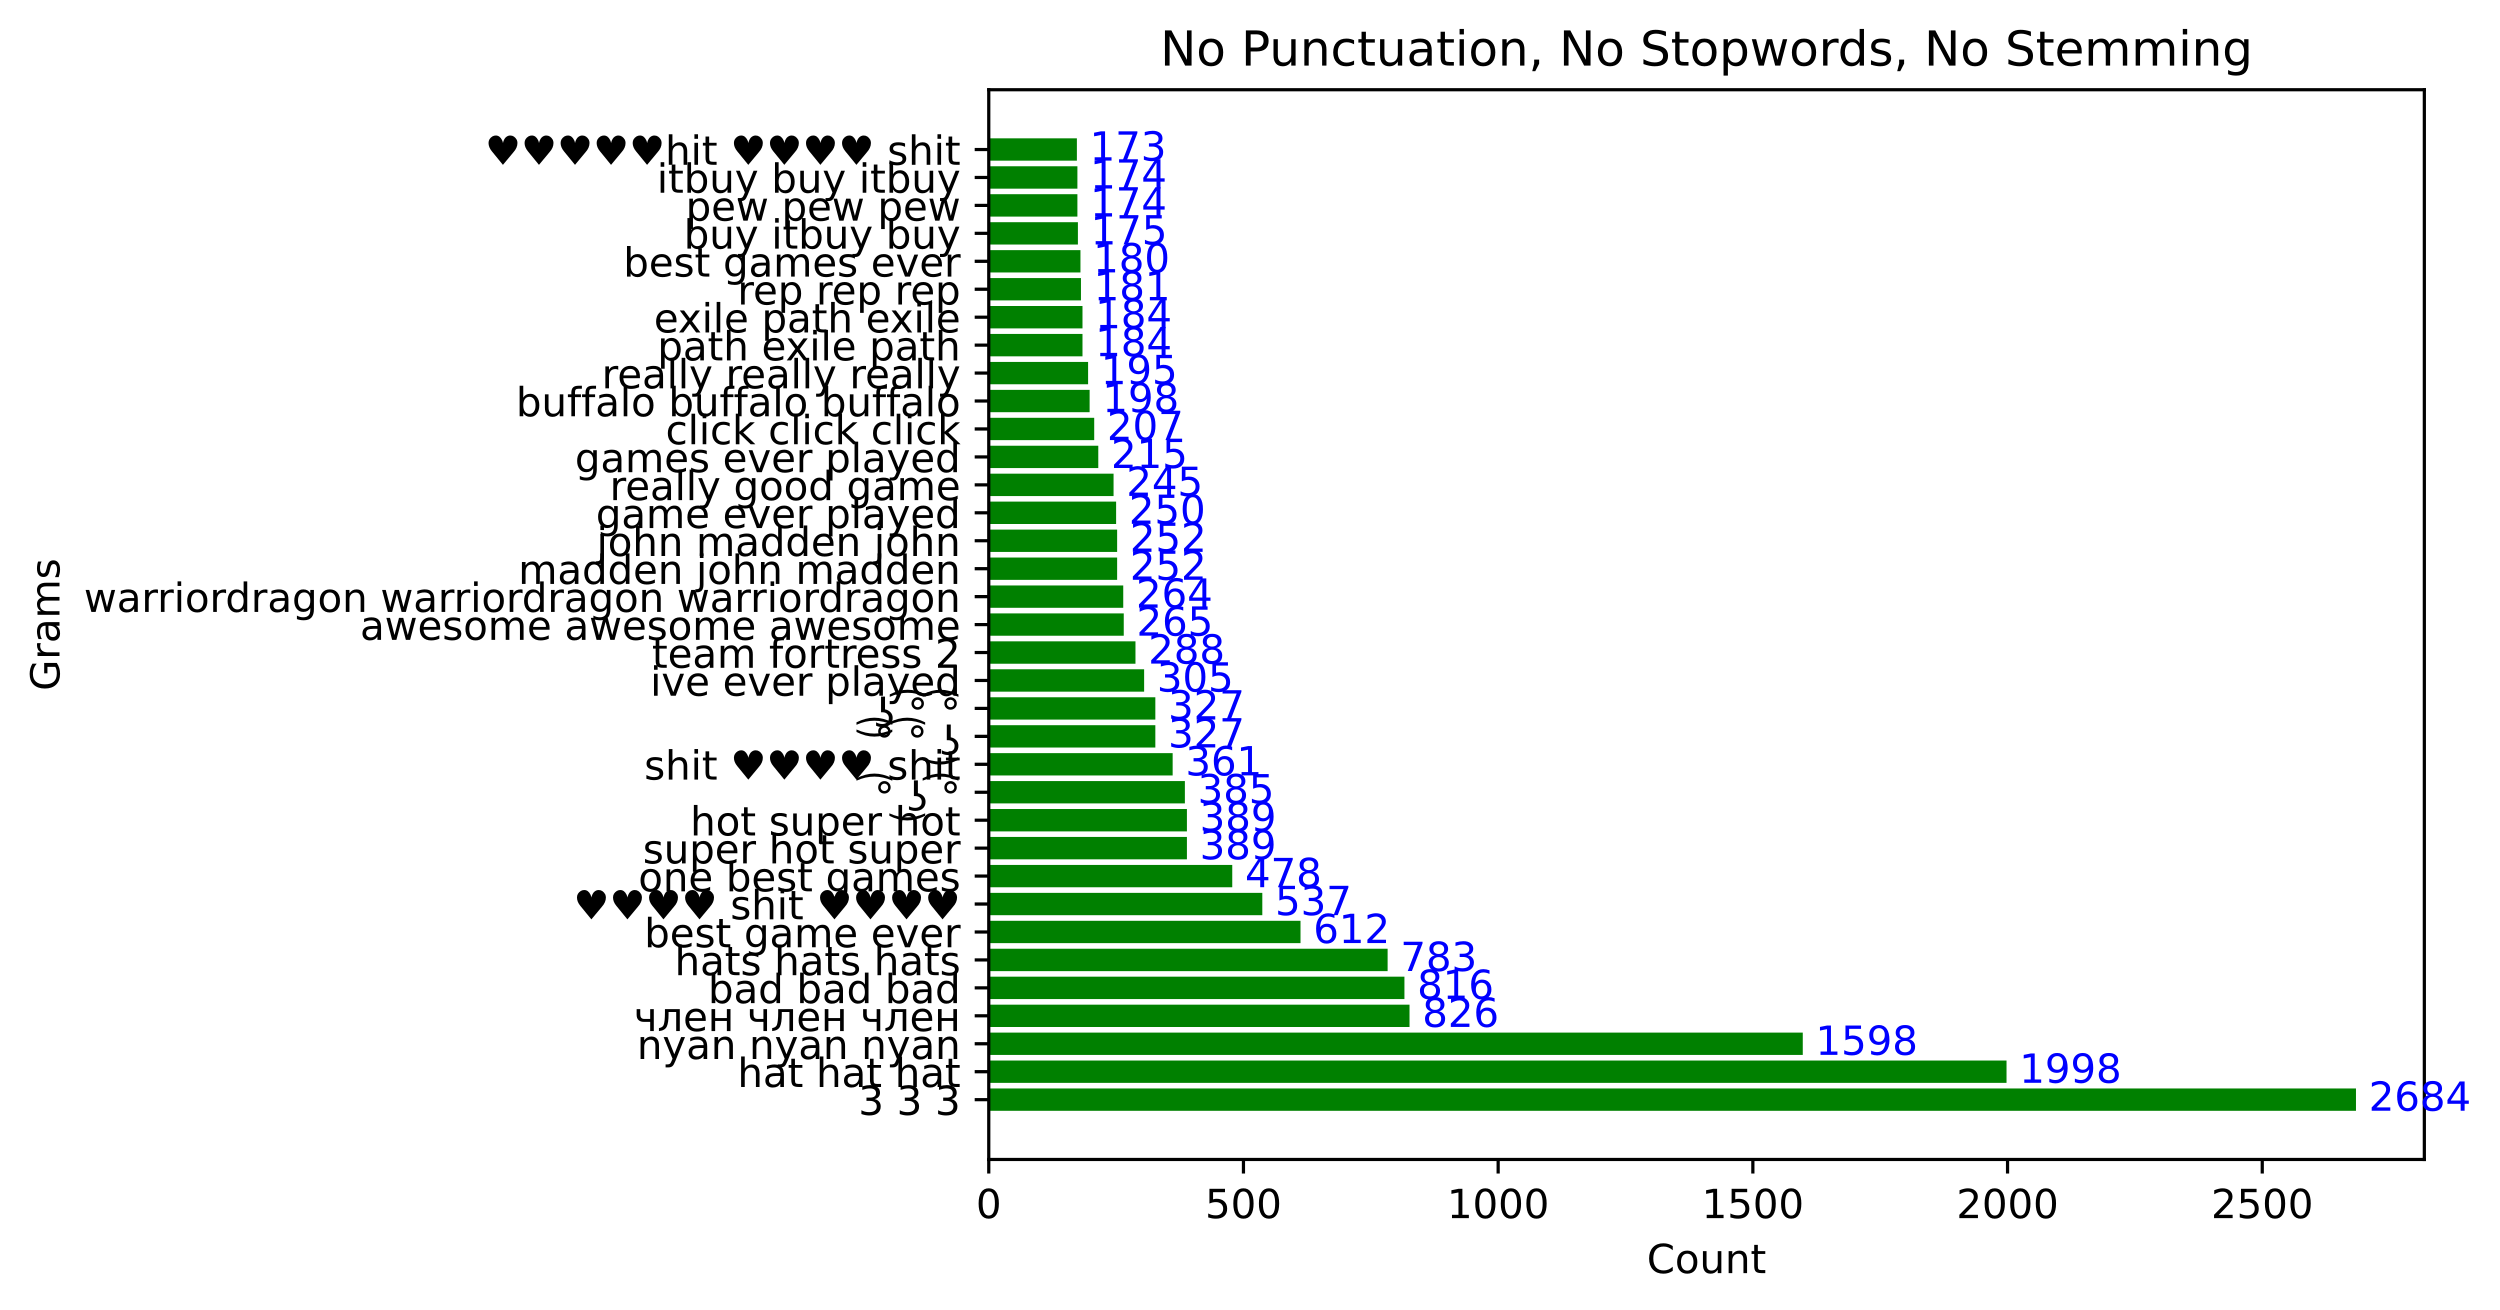 <?xml version="1.0" encoding="utf-8" standalone="no"?>
<!DOCTYPE svg PUBLIC "-//W3C//DTD SVG 1.1//EN"
  "http://www.w3.org/Graphics/SVG/1.1/DTD/svg11.dtd">
<!-- Created with matplotlib (https://matplotlib.org/) -->
<svg height="325.986pt" version="1.1" viewBox="0 0 621.911 325.986" width="621.911pt" xmlns="http://www.w3.org/2000/svg" xmlns:xlink="http://www.w3.org/1999/xlink">
 <defs>
  <style type="text/css">
*{stroke-linecap:butt;stroke-linejoin:round;}
  </style>
 </defs>
 <g id="figure_1">
  <g id="patch_1">
   <path d="M -0 325.986 
L 621.911 325.986 
L 621.911 0 
L -0 0 
z
" style="fill:#ffffff;"/>
  </g>
  <g id="axes_1">
   <g id="patch_2">
    <path d="M 245.969 288.43 
L 603.089 288.43 
L 603.089 22.318 
L 245.969 22.318 
z
" style="fill:#ffffff;"/>
   </g>
   <g id="patch_3">
    <path clip-path="url(#p881b1b7c71)" d="M 245.969 276.334 
L 586.083 276.334 
L 586.083 270.773 
L 245.969 270.773 
z
" style="fill:#008000;"/>
   </g>
   <g id="patch_4">
    <path clip-path="url(#p881b1b7c71)" d="M 245.969 269.382 
L 499.154 269.382 
L 499.154 263.821 
L 245.969 263.821 
z
" style="fill:#008000;"/>
   </g>
   <g id="patch_5">
    <path clip-path="url(#p881b1b7c71)" d="M 245.969 262.431 
L 448.466 262.431 
L 448.466 256.869 
L 245.969 256.869 
z
" style="fill:#008000;"/>
   </g>
   <g id="patch_6">
    <path clip-path="url(#p881b1b7c71)" d="M 245.969 255.479 
L 350.639 255.479 
L 350.639 249.918 
L 245.969 249.918 
z
" style="fill:#008000;"/>
   </g>
   <g id="patch_7">
    <path clip-path="url(#p881b1b7c71)" d="M 245.969 248.527 
L 349.372 248.527 
L 349.372 242.966 
L 245.969 242.966 
z
" style="fill:#008000;"/>
   </g>
   <g id="patch_8">
    <path clip-path="url(#p881b1b7c71)" d="M 245.969 241.576 
L 345.19 241.576 
L 345.19 236.014 
L 245.969 236.014 
z
" style="fill:#008000;"/>
   </g>
   <g id="patch_9">
    <path clip-path="url(#p881b1b7c71)" d="M 245.969 234.624 
L 323.521 234.624 
L 323.521 229.062 
L 245.969 229.062 
z
" style="fill:#008000;"/>
   </g>
   <g id="patch_10">
    <path clip-path="url(#p881b1b7c71)" d="M 245.969 227.672 
L 314.017 227.672 
L 314.017 222.111 
L 245.969 222.111 
z
" style="fill:#008000;"/>
   </g>
   <g id="patch_11">
    <path clip-path="url(#p881b1b7c71)" d="M 245.969 220.72 
L 306.541 220.72 
L 306.541 215.159 
L 245.969 215.159 
z
" style="fill:#008000;"/>
   </g>
   <g id="patch_12">
    <path clip-path="url(#p881b1b7c71)" d="M 245.969 213.769 
L 295.263 213.769 
L 295.263 208.207 
L 245.969 208.207 
z
" style="fill:#008000;"/>
   </g>
   <g id="patch_13">
    <path clip-path="url(#p881b1b7c71)" d="M 245.969 206.817 
L 295.263 206.817 
L 295.263 201.256 
L 245.969 201.256 
z
" style="fill:#008000;"/>
   </g>
   <g id="patch_14">
    <path clip-path="url(#p881b1b7c71)" d="M 245.969 199.865 
L 294.756 199.865 
L 294.756 194.304 
L 245.969 194.304 
z
" style="fill:#008000;"/>
   </g>
   <g id="patch_15">
    <path clip-path="url(#p881b1b7c71)" d="M 245.969 192.913 
L 291.714 192.913 
L 291.714 187.352 
L 245.969 187.352 
z
" style="fill:#008000;"/>
   </g>
   <g id="patch_16">
    <path clip-path="url(#p881b1b7c71)" d="M 245.969 185.962 
L 287.406 185.962 
L 287.406 180.4 
L 245.969 180.4 
z
" style="fill:#008000;"/>
   </g>
   <g id="patch_17">
    <path clip-path="url(#p881b1b7c71)" d="M 245.969 179.01 
L 287.406 179.01 
L 287.406 173.449 
L 245.969 173.449 
z
" style="fill:#008000;"/>
   </g>
   <g id="patch_18">
    <path clip-path="url(#p881b1b7c71)" d="M 245.969 172.058 
L 284.618 172.058 
L 284.618 166.497 
L 245.969 166.497 
z
" style="fill:#008000;"/>
   </g>
   <g id="patch_19">
    <path clip-path="url(#p881b1b7c71)" d="M 245.969 165.107 
L 282.464 165.107 
L 282.464 159.545 
L 245.969 159.545 
z
" style="fill:#008000;"/>
   </g>
   <g id="patch_20">
    <path clip-path="url(#p881b1b7c71)" d="M 245.969 158.155 
L 279.549 158.155 
L 279.549 152.593 
L 245.969 152.593 
z
" style="fill:#008000;"/>
   </g>
   <g id="patch_21">
    <path clip-path="url(#p881b1b7c71)" d="M 245.969 151.203 
L 279.423 151.203 
L 279.423 145.642 
L 245.969 145.642 
z
" style="fill:#008000;"/>
   </g>
   <g id="patch_22">
    <path clip-path="url(#p881b1b7c71)" d="M 245.969 144.251 
L 277.902 144.251 
L 277.902 138.69 
L 245.969 138.69 
z
" style="fill:#008000;"/>
   </g>
   <g id="patch_23">
    <path clip-path="url(#p881b1b7c71)" d="M 245.969 137.3 
L 277.902 137.3 
L 277.902 131.738 
L 245.969 131.738 
z
" style="fill:#008000;"/>
   </g>
   <g id="patch_24">
    <path clip-path="url(#p881b1b7c71)" d="M 245.969 130.348 
L 277.649 130.348 
L 277.649 124.787 
L 245.969 124.787 
z
" style="fill:#008000;"/>
   </g>
   <g id="patch_25">
    <path clip-path="url(#p881b1b7c71)" d="M 245.969 123.396 
L 277.015 123.396 
L 277.015 117.835 
L 245.969 117.835 
z
" style="fill:#008000;"/>
   </g>
   <g id="patch_26">
    <path clip-path="url(#p881b1b7c71)" d="M 245.969 116.444 
L 273.213 116.444 
L 273.213 110.883 
L 245.969 110.883 
z
" style="fill:#008000;"/>
   </g>
   <g id="patch_27">
    <path clip-path="url(#p881b1b7c71)" d="M 245.969 109.493 
L 272.2 109.493 
L 272.2 103.931 
L 245.969 103.931 
z
" style="fill:#008000;"/>
   </g>
   <g id="patch_28">
    <path clip-path="url(#p881b1b7c71)" d="M 245.969 102.541 
L 271.059 102.541 
L 271.059 96.98 
L 245.969 96.98 
z
" style="fill:#008000;"/>
   </g>
   <g id="patch_29">
    <path clip-path="url(#p881b1b7c71)" d="M 245.969 95.589 
L 270.679 95.589 
L 270.679 90.028 
L 245.969 90.028 
z
" style="fill:#008000;"/>
   </g>
   <g id="patch_30">
    <path clip-path="url(#p881b1b7c71)" d="M 245.969 88.638 
L 269.285 88.638 
L 269.285 83.076 
L 245.969 83.076 
z
" style="fill:#008000;"/>
   </g>
   <g id="patch_31">
    <path clip-path="url(#p881b1b7c71)" d="M 245.969 81.686 
L 269.285 81.686 
L 269.285 76.124 
L 245.969 76.124 
z
" style="fill:#008000;"/>
   </g>
   <g id="patch_32">
    <path clip-path="url(#p881b1b7c71)" d="M 245.969 74.734 
L 268.905 74.734 
L 268.905 69.173 
L 245.969 69.173 
z
" style="fill:#008000;"/>
   </g>
   <g id="patch_33">
    <path clip-path="url(#p881b1b7c71)" d="M 245.969 67.782 
L 268.778 67.782 
L 268.778 62.221 
L 245.969 62.221 
z
" style="fill:#008000;"/>
   </g>
   <g id="patch_34">
    <path clip-path="url(#p881b1b7c71)" d="M 245.969 60.831 
L 268.145 60.831 
L 268.145 55.269 
L 245.969 55.269 
z
" style="fill:#008000;"/>
   </g>
   <g id="patch_35">
    <path clip-path="url(#p881b1b7c71)" d="M 245.969 53.879 
L 268.018 53.879 
L 268.018 48.318 
L 245.969 48.318 
z
" style="fill:#008000;"/>
   </g>
   <g id="patch_36">
    <path clip-path="url(#p881b1b7c71)" d="M 245.969 46.927 
L 268.018 46.927 
L 268.018 41.366 
L 245.969 41.366 
z
" style="fill:#008000;"/>
   </g>
   <g id="patch_37">
    <path clip-path="url(#p881b1b7c71)" d="M 245.969 39.976 
L 267.891 39.976 
L 267.891 34.414 
L 245.969 34.414 
z
" style="fill:#008000;"/>
   </g>
   <g id="matplotlib.axis_1">
    <g id="xtick_1">
     <g id="line2d_1">
      <defs>
       <path d="M 0 0 
L 0 3.5 
" id="m5f0806f9b0" style="stroke:#000000;stroke-width:0.8;"/>
      </defs>
      <g>
       <use style="stroke:#000000;stroke-width:0.8;" x="245.969" xlink:href="#m5f0806f9b0" y="288.43"/>
      </g>
     </g>
     <g id="text_1">
      <!-- 0 -->
      <defs>
       <path d="M 31.781 66.406 
Q 24.172 66.406 20.328 58.906 
Q 16.5 51.422 16.5 36.375 
Q 16.5 21.391 20.328 13.891 
Q 24.172 6.391 31.781 6.391 
Q 39.453 6.391 43.281 13.891 
Q 47.125 21.391 47.125 36.375 
Q 47.125 51.422 43.281 58.906 
Q 39.453 66.406 31.781 66.406 
z
M 31.781 74.219 
Q 44.047 74.219 50.516 64.516 
Q 56.984 54.828 56.984 36.375 
Q 56.984 17.969 50.516 8.266 
Q 44.047 -1.422 31.781 -1.422 
Q 19.531 -1.422 13.062 8.266 
Q 6.594 17.969 6.594 36.375 
Q 6.594 54.828 13.062 64.516 
Q 19.531 74.219 31.781 74.219 
z
" id="DejaVuSans-48"/>
      </defs>
      <g transform="translate(242.787 303.029)scale(0.1 -0.1)">
       <use xlink:href="#DejaVuSans-48"/>
      </g>
     </g>
    </g>
    <g id="xtick_2">
     <g id="line2d_2">
      <g>
       <use style="stroke:#000000;stroke-width:0.8;" x="309.328" xlink:href="#m5f0806f9b0" y="288.43"/>
      </g>
     </g>
     <g id="text_2">
      <!-- 500 -->
      <defs>
       <path d="M 10.797 72.906 
L 49.516 72.906 
L 49.516 64.594 
L 19.828 64.594 
L 19.828 46.734 
Q 21.969 47.469 24.109 47.828 
Q 26.266 48.188 28.422 48.188 
Q 40.625 48.188 47.75 41.5 
Q 54.891 34.812 54.891 23.391 
Q 54.891 11.625 47.562 5.094 
Q 40.234 -1.422 26.906 -1.422 
Q 22.312 -1.422 17.547 -0.641 
Q 12.797 0.141 7.719 1.703 
L 7.719 11.625 
Q 12.109 9.234 16.797 8.062 
Q 21.484 6.891 26.703 6.891 
Q 35.156 6.891 40.078 11.328 
Q 45.016 15.766 45.016 23.391 
Q 45.016 31 40.078 35.438 
Q 35.156 39.891 26.703 39.891 
Q 22.75 39.891 18.812 39.016 
Q 14.891 38.141 10.797 36.281 
z
" id="DejaVuSans-53"/>
      </defs>
      <g transform="translate(299.785 303.029)scale(0.1 -0.1)">
       <use xlink:href="#DejaVuSans-53"/>
       <use x="63.623" xlink:href="#DejaVuSans-48"/>
       <use x="127.246" xlink:href="#DejaVuSans-48"/>
      </g>
     </g>
    </g>
    <g id="xtick_3">
     <g id="line2d_3">
      <g>
       <use style="stroke:#000000;stroke-width:0.8;" x="372.688" xlink:href="#m5f0806f9b0" y="288.43"/>
      </g>
     </g>
     <g id="text_3">
      <!-- 1000 -->
      <defs>
       <path d="M 12.406 8.297 
L 28.516 8.297 
L 28.516 63.922 
L 10.984 60.406 
L 10.984 69.391 
L 28.422 72.906 
L 38.281 72.906 
L 38.281 8.297 
L 54.391 8.297 
L 54.391 0 
L 12.406 0 
z
" id="DejaVuSans-49"/>
      </defs>
      <g transform="translate(359.963 303.029)scale(0.1 -0.1)">
       <use xlink:href="#DejaVuSans-49"/>
       <use x="63.623" xlink:href="#DejaVuSans-48"/>
       <use x="127.246" xlink:href="#DejaVuSans-48"/>
       <use x="190.869" xlink:href="#DejaVuSans-48"/>
      </g>
     </g>
    </g>
    <g id="xtick_4">
     <g id="line2d_4">
      <g>
       <use style="stroke:#000000;stroke-width:0.8;" x="436.048" xlink:href="#m5f0806f9b0" y="288.43"/>
      </g>
     </g>
     <g id="text_4">
      <!-- 1500 -->
      <g transform="translate(423.323 303.029)scale(0.1 -0.1)">
       <use xlink:href="#DejaVuSans-49"/>
       <use x="63.623" xlink:href="#DejaVuSans-53"/>
       <use x="127.246" xlink:href="#DejaVuSans-48"/>
       <use x="190.869" xlink:href="#DejaVuSans-48"/>
      </g>
     </g>
    </g>
    <g id="xtick_5">
     <g id="line2d_5">
      <g>
       <use style="stroke:#000000;stroke-width:0.8;" x="499.407" xlink:href="#m5f0806f9b0" y="288.43"/>
      </g>
     </g>
     <g id="text_5">
      <!-- 2000 -->
      <defs>
       <path d="M 19.188 8.297 
L 53.609 8.297 
L 53.609 0 
L 7.328 0 
L 7.328 8.297 
Q 12.938 14.109 22.625 23.891 
Q 32.328 33.688 34.812 36.531 
Q 39.547 41.844 41.422 45.531 
Q 43.312 49.219 43.312 52.781 
Q 43.312 58.594 39.234 62.25 
Q 35.156 65.922 28.609 65.922 
Q 23.969 65.922 18.812 64.312 
Q 13.672 62.703 7.812 59.422 
L 7.812 69.391 
Q 13.766 71.781 18.938 73 
Q 24.125 74.219 28.422 74.219 
Q 39.75 74.219 46.484 68.547 
Q 53.219 62.891 53.219 53.422 
Q 53.219 48.922 51.531 44.891 
Q 49.859 40.875 45.406 35.406 
Q 44.188 33.984 37.641 27.219 
Q 31.109 20.453 19.188 8.297 
z
" id="DejaVuSans-50"/>
      </defs>
      <g transform="translate(486.682 303.029)scale(0.1 -0.1)">
       <use xlink:href="#DejaVuSans-50"/>
       <use x="63.623" xlink:href="#DejaVuSans-48"/>
       <use x="127.246" xlink:href="#DejaVuSans-48"/>
       <use x="190.869" xlink:href="#DejaVuSans-48"/>
      </g>
     </g>
    </g>
    <g id="xtick_6">
     <g id="line2d_6">
      <g>
       <use style="stroke:#000000;stroke-width:0.8;" x="562.767" xlink:href="#m5f0806f9b0" y="288.43"/>
      </g>
     </g>
     <g id="text_6">
      <!-- 2500 -->
      <g transform="translate(550.042 303.029)scale(0.1 -0.1)">
       <use xlink:href="#DejaVuSans-50"/>
       <use x="63.623" xlink:href="#DejaVuSans-53"/>
       <use x="127.246" xlink:href="#DejaVuSans-48"/>
       <use x="190.869" xlink:href="#DejaVuSans-48"/>
      </g>
     </g>
    </g>
    <g id="text_7">
     <!-- Count -->
     <defs>
      <path d="M 64.406 67.281 
L 64.406 56.891 
Q 59.422 61.531 53.781 63.812 
Q 48.141 66.109 41.797 66.109 
Q 29.297 66.109 22.656 58.469 
Q 16.016 50.828 16.016 36.375 
Q 16.016 21.969 22.656 14.328 
Q 29.297 6.688 41.797 6.688 
Q 48.141 6.688 53.781 8.984 
Q 59.422 11.281 64.406 15.922 
L 64.406 5.609 
Q 59.234 2.094 53.438 0.328 
Q 47.656 -1.422 41.219 -1.422 
Q 24.656 -1.422 15.125 8.703 
Q 5.609 18.844 5.609 36.375 
Q 5.609 53.953 15.125 64.078 
Q 24.656 74.219 41.219 74.219 
Q 47.75 74.219 53.531 72.484 
Q 59.328 70.75 64.406 67.281 
z
" id="DejaVuSans-67"/>
      <path d="M 30.609 48.391 
Q 23.391 48.391 19.188 42.75 
Q 14.984 37.109 14.984 27.297 
Q 14.984 17.484 19.156 11.844 
Q 23.344 6.203 30.609 6.203 
Q 37.797 6.203 41.984 11.859 
Q 46.188 17.531 46.188 27.297 
Q 46.188 37.016 41.984 42.703 
Q 37.797 48.391 30.609 48.391 
z
M 30.609 56 
Q 42.328 56 49.016 48.375 
Q 55.719 40.766 55.719 27.297 
Q 55.719 13.875 49.016 6.219 
Q 42.328 -1.422 30.609 -1.422 
Q 18.844 -1.422 12.172 6.219 
Q 5.516 13.875 5.516 27.297 
Q 5.516 40.766 12.172 48.375 
Q 18.844 56 30.609 56 
z
" id="DejaVuSans-111"/>
      <path d="M 8.5 21.578 
L 8.5 54.688 
L 17.484 54.688 
L 17.484 21.922 
Q 17.484 14.156 20.5 10.266 
Q 23.531 6.391 29.594 6.391 
Q 36.859 6.391 41.078 11.031 
Q 45.312 15.672 45.312 23.688 
L 45.312 54.688 
L 54.297 54.688 
L 54.297 0 
L 45.312 0 
L 45.312 8.406 
Q 42.047 3.422 37.719 1 
Q 33.406 -1.422 27.688 -1.422 
Q 18.266 -1.422 13.375 4.438 
Q 8.5 10.297 8.5 21.578 
z
M 31.109 56 
z
" id="DejaVuSans-117"/>
      <path d="M 54.891 33.016 
L 54.891 0 
L 45.906 0 
L 45.906 32.719 
Q 45.906 40.484 42.875 44.328 
Q 39.844 48.188 33.797 48.188 
Q 26.516 48.188 22.312 43.547 
Q 18.109 38.922 18.109 30.906 
L 18.109 0 
L 9.078 0 
L 9.078 54.688 
L 18.109 54.688 
L 18.109 46.188 
Q 21.344 51.125 25.703 53.562 
Q 30.078 56 35.797 56 
Q 45.219 56 50.047 50.172 
Q 54.891 44.344 54.891 33.016 
z
" id="DejaVuSans-110"/>
      <path d="M 18.312 70.219 
L 18.312 54.688 
L 36.812 54.688 
L 36.812 47.703 
L 18.312 47.703 
L 18.312 18.016 
Q 18.312 11.328 20.141 9.422 
Q 21.969 7.516 27.594 7.516 
L 36.812 7.516 
L 36.812 0 
L 27.594 0 
Q 17.188 0 13.234 3.875 
Q 9.281 7.766 9.281 18.016 
L 9.281 47.703 
L 2.688 47.703 
L 2.688 54.688 
L 9.281 54.688 
L 9.281 70.219 
z
" id="DejaVuSans-116"/>
     </defs>
     <g transform="translate(409.68 316.707)scale(0.1 -0.1)">
      <use xlink:href="#DejaVuSans-67"/>
      <use x="69.824" xlink:href="#DejaVuSans-111"/>
      <use x="131.006" xlink:href="#DejaVuSans-117"/>
      <use x="194.385" xlink:href="#DejaVuSans-110"/>
      <use x="257.764" xlink:href="#DejaVuSans-116"/>
     </g>
    </g>
   </g>
   <g id="matplotlib.axis_2">
    <g id="ytick_1">
     <g id="line2d_7">
      <defs>
       <path d="M 0 0 
L -3.5 0 
" id="mcdf6eef6dc" style="stroke:#000000;stroke-width:0.8;"/>
      </defs>
      <g>
       <use style="stroke:#000000;stroke-width:0.8;" x="245.969" xlink:href="#mcdf6eef6dc" y="273.553"/>
      </g>
     </g>
     <g id="text_8">
      <!-- 3 3 3 -->
      <defs>
       <path d="M 40.578 39.312 
Q 47.656 37.797 51.625 33 
Q 55.609 28.219 55.609 21.188 
Q 55.609 10.406 48.188 4.484 
Q 40.766 -1.422 27.094 -1.422 
Q 22.516 -1.422 17.656 -0.516 
Q 12.797 0.391 7.625 2.203 
L 7.625 11.719 
Q 11.719 9.328 16.594 8.109 
Q 21.484 6.891 26.812 6.891 
Q 36.078 6.891 40.938 10.547 
Q 45.797 14.203 45.797 21.188 
Q 45.797 27.641 41.281 31.266 
Q 36.766 34.906 28.719 34.906 
L 20.219 34.906 
L 20.219 43.016 
L 29.109 43.016 
Q 36.375 43.016 40.234 45.922 
Q 44.094 48.828 44.094 54.297 
Q 44.094 59.906 40.109 62.906 
Q 36.141 65.922 28.719 65.922 
Q 24.656 65.922 20.016 65.031 
Q 15.375 64.156 9.812 62.312 
L 9.812 71.094 
Q 15.438 72.656 20.344 73.438 
Q 25.25 74.219 29.594 74.219 
Q 40.828 74.219 47.359 69.109 
Q 53.906 64.016 53.906 55.328 
Q 53.906 49.266 50.438 45.094 
Q 46.969 40.922 40.578 39.312 
z
" id="DejaVuSans-51"/>
       <path id="DejaVuSans-32"/>
      </defs>
      <g transform="translate(213.525 277.353)scale(0.1 -0.1)">
       <use xlink:href="#DejaVuSans-51"/>
       <use x="63.623" xlink:href="#DejaVuSans-32"/>
       <use x="95.41" xlink:href="#DejaVuSans-51"/>
       <use x="159.033" xlink:href="#DejaVuSans-32"/>
       <use x="190.82" xlink:href="#DejaVuSans-51"/>
      </g>
     </g>
    </g>
    <g id="ytick_2">
     <g id="line2d_8">
      <g>
       <use style="stroke:#000000;stroke-width:0.8;" x="245.969" xlink:href="#mcdf6eef6dc" y="266.602"/>
      </g>
     </g>
     <g id="text_9">
      <!-- hat hat hat -->
      <defs>
       <path d="M 54.891 33.016 
L 54.891 0 
L 45.906 0 
L 45.906 32.719 
Q 45.906 40.484 42.875 44.328 
Q 39.844 48.188 33.797 48.188 
Q 26.516 48.188 22.312 43.547 
Q 18.109 38.922 18.109 30.906 
L 18.109 0 
L 9.078 0 
L 9.078 75.984 
L 18.109 75.984 
L 18.109 46.188 
Q 21.344 51.125 25.703 53.562 
Q 30.078 56 35.797 56 
Q 45.219 56 50.047 50.172 
Q 54.891 44.344 54.891 33.016 
z
" id="DejaVuSans-104"/>
       <path d="M 34.281 27.484 
Q 23.391 27.484 19.188 25 
Q 14.984 22.516 14.984 16.5 
Q 14.984 11.719 18.141 8.906 
Q 21.297 6.109 26.703 6.109 
Q 34.188 6.109 38.703 11.406 
Q 43.219 16.703 43.219 25.484 
L 43.219 27.484 
z
M 52.203 31.203 
L 52.203 0 
L 43.219 0 
L 43.219 8.297 
Q 40.141 3.328 35.547 0.953 
Q 30.953 -1.422 24.312 -1.422 
Q 15.922 -1.422 10.953 3.297 
Q 6 8.016 6 15.922 
Q 6 25.141 12.172 29.828 
Q 18.359 34.516 30.609 34.516 
L 43.219 34.516 
L 43.219 35.406 
Q 43.219 41.609 39.141 45 
Q 35.062 48.391 27.688 48.391 
Q 23 48.391 18.547 47.266 
Q 14.109 46.141 10.016 43.891 
L 10.016 52.203 
Q 14.938 54.109 19.578 55.047 
Q 24.219 56 28.609 56 
Q 40.484 56 46.344 49.844 
Q 52.203 43.703 52.203 31.203 
z
" id="DejaVuSans-97"/>
      </defs>
      <g transform="translate(183.455 270.401)scale(0.1 -0.1)">
       <use xlink:href="#DejaVuSans-104"/>
       <use x="63.379" xlink:href="#DejaVuSans-97"/>
       <use x="124.658" xlink:href="#DejaVuSans-116"/>
       <use x="163.867" xlink:href="#DejaVuSans-32"/>
       <use x="195.654" xlink:href="#DejaVuSans-104"/>
       <use x="259.033" xlink:href="#DejaVuSans-97"/>
       <use x="320.312" xlink:href="#DejaVuSans-116"/>
       <use x="359.521" xlink:href="#DejaVuSans-32"/>
       <use x="391.309" xlink:href="#DejaVuSans-104"/>
       <use x="454.688" xlink:href="#DejaVuSans-97"/>
       <use x="515.967" xlink:href="#DejaVuSans-116"/>
      </g>
     </g>
    </g>
    <g id="ytick_3">
     <g id="line2d_9">
      <g>
       <use style="stroke:#000000;stroke-width:0.8;" x="245.969" xlink:href="#mcdf6eef6dc" y="259.65"/>
      </g>
     </g>
     <g id="text_10">
      <!-- nyan nyan nyan -->
      <defs>
       <path d="M 32.172 -5.078 
Q 28.375 -14.844 24.75 -17.812 
Q 21.141 -20.797 15.094 -20.797 
L 7.906 -20.797 
L 7.906 -13.281 
L 13.188 -13.281 
Q 16.891 -13.281 18.938 -11.516 
Q 21 -9.766 23.484 -3.219 
L 25.094 0.875 
L 2.984 54.688 
L 12.5 54.688 
L 29.594 11.922 
L 46.688 54.688 
L 56.203 54.688 
z
" id="DejaVuSans-121"/>
      </defs>
      <g transform="translate(158.447 263.449)scale(0.1 -0.1)">
       <use xlink:href="#DejaVuSans-110"/>
       <use x="63.379" xlink:href="#DejaVuSans-121"/>
       <use x="122.559" xlink:href="#DejaVuSans-97"/>
       <use x="183.838" xlink:href="#DejaVuSans-110"/>
       <use x="247.217" xlink:href="#DejaVuSans-32"/>
       <use x="279.004" xlink:href="#DejaVuSans-110"/>
       <use x="342.383" xlink:href="#DejaVuSans-121"/>
       <use x="401.562" xlink:href="#DejaVuSans-97"/>
       <use x="462.842" xlink:href="#DejaVuSans-110"/>
       <use x="526.221" xlink:href="#DejaVuSans-32"/>
       <use x="558.008" xlink:href="#DejaVuSans-110"/>
       <use x="621.387" xlink:href="#DejaVuSans-121"/>
       <use x="680.566" xlink:href="#DejaVuSans-97"/>
       <use x="741.846" xlink:href="#DejaVuSans-110"/>
      </g>
     </g>
    </g>
    <g id="ytick_4">
     <g id="line2d_10">
      <g>
       <use style="stroke:#000000;stroke-width:0.8;" x="245.969" xlink:href="#mcdf6eef6dc" y="252.698"/>
      </g>
     </g>
     <g id="text_11">
      <!-- член член член -->
      <defs>
       <path d="M 41.016 0 
L 41.016 23 
L 24.266 23 
Q 16.797 23 11.812 27.641 
Q 7.328 31.844 7.328 40.828 
L 7.328 54.688 
L 16.312 54.688 
L 16.312 41.656 
Q 16.312 35.938 18.844 33.062 
Q 21.438 30.172 26.516 30.172 
L 41.016 30.172 
L 41.016 54.688 
L 50 54.688 
L 50 0 
z
" id="DejaVuSans-1095"/>
       <path d="M 3.719 0 
L 3.719 7.469 
Q 12.594 8.844 15.328 14.984 
Q 18.656 23.641 18.656 45.75 
L 18.656 54.688 
L 55.609 54.688 
L 55.609 0 
L 46.625 0 
L 46.625 47.516 
L 27.641 47.516 
L 27.641 42.094 
Q 27.641 21 23.344 11.531 
Q 18.75 1.422 3.719 0 
z
" id="DejaVuSans-1083"/>
       <path d="M 56.203 29.594 
L 56.203 25.203 
L 14.891 25.203 
Q 15.484 15.922 20.484 11.062 
Q 25.484 6.203 34.422 6.203 
Q 39.594 6.203 44.453 7.469 
Q 49.312 8.734 54.109 11.281 
L 54.109 2.781 
Q 49.266 0.734 44.188 -0.344 
Q 39.109 -1.422 33.891 -1.422 
Q 20.797 -1.422 13.156 6.188 
Q 5.516 13.812 5.516 26.812 
Q 5.516 40.234 12.766 48.109 
Q 20.016 56 32.328 56 
Q 43.359 56 49.781 48.891 
Q 56.203 41.797 56.203 29.594 
z
M 47.219 32.234 
Q 47.125 39.594 43.094 43.984 
Q 39.062 48.391 32.422 48.391 
Q 24.906 48.391 20.391 44.141 
Q 15.875 39.891 15.188 32.172 
z
" id="DejaVuSans-1077"/>
       <path d="M 9.078 54.688 
L 18.109 54.688 
L 18.109 32.375 
L 47.266 32.375 
L 47.266 54.688 
L 56.297 54.688 
L 56.297 0 
L 47.266 0 
L 47.266 25.203 
L 18.109 25.203 
L 18.109 0 
L 9.078 0 
z
" id="DejaVuSans-1085"/>
      </defs>
      <g transform="translate(157.641 256.497)scale(0.1 -0.1)">
       <use xlink:href="#DejaVuSans-1095"/>
       <use x="59.082" xlink:href="#DejaVuSans-1083"/>
       <use x="122.998" xlink:href="#DejaVuSans-1077"/>
       <use x="184.521" xlink:href="#DejaVuSans-1085"/>
       <use x="249.902" xlink:href="#DejaVuSans-32"/>
       <use x="281.689" xlink:href="#DejaVuSans-1095"/>
       <use x="340.771" xlink:href="#DejaVuSans-1083"/>
       <use x="404.688" xlink:href="#DejaVuSans-1077"/>
       <use x="466.211" xlink:href="#DejaVuSans-1085"/>
       <use x="531.592" xlink:href="#DejaVuSans-32"/>
       <use x="563.379" xlink:href="#DejaVuSans-1095"/>
       <use x="622.461" xlink:href="#DejaVuSans-1083"/>
       <use x="686.377" xlink:href="#DejaVuSans-1077"/>
       <use x="747.9" xlink:href="#DejaVuSans-1085"/>
      </g>
     </g>
    </g>
    <g id="ytick_5">
     <g id="line2d_11">
      <g>
       <use style="stroke:#000000;stroke-width:0.8;" x="245.969" xlink:href="#mcdf6eef6dc" y="245.747"/>
      </g>
     </g>
     <g id="text_12">
      <!-- bad bad bad -->
      <defs>
       <path d="M 48.688 27.297 
Q 48.688 37.203 44.609 42.844 
Q 40.531 48.484 33.406 48.484 
Q 26.266 48.484 22.188 42.844 
Q 18.109 37.203 18.109 27.297 
Q 18.109 17.391 22.188 11.75 
Q 26.266 6.109 33.406 6.109 
Q 40.531 6.109 44.609 11.75 
Q 48.688 17.391 48.688 27.297 
z
M 18.109 46.391 
Q 20.953 51.266 25.266 53.625 
Q 29.594 56 35.594 56 
Q 45.562 56 51.781 48.094 
Q 58.016 40.188 58.016 27.297 
Q 58.016 14.406 51.781 6.484 
Q 45.562 -1.422 35.594 -1.422 
Q 29.594 -1.422 25.266 0.953 
Q 20.953 3.328 18.109 8.203 
L 18.109 0 
L 9.078 0 
L 9.078 75.984 
L 18.109 75.984 
z
" id="DejaVuSans-98"/>
       <path d="M 45.406 46.391 
L 45.406 75.984 
L 54.391 75.984 
L 54.391 0 
L 45.406 0 
L 45.406 8.203 
Q 42.578 3.328 38.25 0.953 
Q 33.938 -1.422 27.875 -1.422 
Q 17.969 -1.422 11.734 6.484 
Q 5.516 14.406 5.516 27.297 
Q 5.516 40.188 11.734 48.094 
Q 17.969 56 27.875 56 
Q 33.938 56 38.25 53.625 
Q 42.578 51.266 45.406 46.391 
z
M 14.797 27.297 
Q 14.797 17.391 18.875 11.75 
Q 22.953 6.109 30.078 6.109 
Q 37.203 6.109 41.297 11.75 
Q 45.406 17.391 45.406 27.297 
Q 45.406 37.203 41.297 42.844 
Q 37.203 48.484 30.078 48.484 
Q 22.953 48.484 18.875 42.844 
Q 14.797 37.203 14.797 27.297 
z
" id="DejaVuSans-100"/>
      </defs>
      <g transform="translate(176.137 249.546)scale(0.1 -0.1)">
       <use xlink:href="#DejaVuSans-98"/>
       <use x="63.477" xlink:href="#DejaVuSans-97"/>
       <use x="124.756" xlink:href="#DejaVuSans-100"/>
       <use x="188.232" xlink:href="#DejaVuSans-32"/>
       <use x="220.02" xlink:href="#DejaVuSans-98"/>
       <use x="283.496" xlink:href="#DejaVuSans-97"/>
       <use x="344.775" xlink:href="#DejaVuSans-100"/>
       <use x="408.252" xlink:href="#DejaVuSans-32"/>
       <use x="440.039" xlink:href="#DejaVuSans-98"/>
       <use x="503.516" xlink:href="#DejaVuSans-97"/>
       <use x="564.795" xlink:href="#DejaVuSans-100"/>
      </g>
     </g>
    </g>
    <g id="ytick_6">
     <g id="line2d_12">
      <g>
       <use style="stroke:#000000;stroke-width:0.8;" x="245.969" xlink:href="#mcdf6eef6dc" y="238.795"/>
      </g>
     </g>
     <g id="text_13">
      <!-- hats hats hats -->
      <defs>
       <path d="M 44.281 53.078 
L 44.281 44.578 
Q 40.484 46.531 36.375 47.5 
Q 32.281 48.484 27.875 48.484 
Q 21.188 48.484 17.844 46.438 
Q 14.5 44.391 14.5 40.281 
Q 14.5 37.156 16.891 35.375 
Q 19.281 33.594 26.516 31.984 
L 29.594 31.297 
Q 39.156 29.25 43.188 25.516 
Q 47.219 21.781 47.219 15.094 
Q 47.219 7.469 41.188 3.016 
Q 35.156 -1.422 24.609 -1.422 
Q 20.219 -1.422 15.453 -0.562 
Q 10.688 0.297 5.422 2 
L 5.422 11.281 
Q 10.406 8.688 15.234 7.391 
Q 20.062 6.109 24.812 6.109 
Q 31.156 6.109 34.562 8.281 
Q 37.984 10.453 37.984 14.406 
Q 37.984 18.062 35.516 20.016 
Q 33.062 21.969 24.703 23.781 
L 21.578 24.516 
Q 13.234 26.266 9.516 29.906 
Q 5.812 33.547 5.812 39.891 
Q 5.812 47.609 11.281 51.797 
Q 16.75 56 26.812 56 
Q 31.781 56 36.172 55.266 
Q 40.578 54.547 44.281 53.078 
z
" id="DejaVuSans-115"/>
      </defs>
      <g transform="translate(167.827 242.594)scale(0.1 -0.1)">
       <use xlink:href="#DejaVuSans-104"/>
       <use x="63.379" xlink:href="#DejaVuSans-97"/>
       <use x="124.658" xlink:href="#DejaVuSans-116"/>
       <use x="163.867" xlink:href="#DejaVuSans-115"/>
       <use x="215.967" xlink:href="#DejaVuSans-32"/>
       <use x="247.754" xlink:href="#DejaVuSans-104"/>
       <use x="311.133" xlink:href="#DejaVuSans-97"/>
       <use x="372.412" xlink:href="#DejaVuSans-116"/>
       <use x="411.621" xlink:href="#DejaVuSans-115"/>
       <use x="463.721" xlink:href="#DejaVuSans-32"/>
       <use x="495.508" xlink:href="#DejaVuSans-104"/>
       <use x="558.887" xlink:href="#DejaVuSans-97"/>
       <use x="620.166" xlink:href="#DejaVuSans-116"/>
       <use x="659.375" xlink:href="#DejaVuSans-115"/>
      </g>
     </g>
    </g>
    <g id="ytick_7">
     <g id="line2d_13">
      <g>
       <use style="stroke:#000000;stroke-width:0.8;" x="245.969" xlink:href="#mcdf6eef6dc" y="231.843"/>
      </g>
     </g>
     <g id="text_14">
      <!-- best game ever -->
      <defs>
       <path d="M 56.203 29.594 
L 56.203 25.203 
L 14.891 25.203 
Q 15.484 15.922 20.484 11.062 
Q 25.484 6.203 34.422 6.203 
Q 39.594 6.203 44.453 7.469 
Q 49.312 8.734 54.109 11.281 
L 54.109 2.781 
Q 49.266 0.734 44.188 -0.344 
Q 39.109 -1.422 33.891 -1.422 
Q 20.797 -1.422 13.156 6.188 
Q 5.516 13.812 5.516 26.812 
Q 5.516 40.234 12.766 48.109 
Q 20.016 56 32.328 56 
Q 43.359 56 49.781 48.891 
Q 56.203 41.797 56.203 29.594 
z
M 47.219 32.234 
Q 47.125 39.594 43.094 43.984 
Q 39.062 48.391 32.422 48.391 
Q 24.906 48.391 20.391 44.141 
Q 15.875 39.891 15.188 32.172 
z
" id="DejaVuSans-101"/>
       <path d="M 45.406 27.984 
Q 45.406 37.75 41.375 43.109 
Q 37.359 48.484 30.078 48.484 
Q 22.859 48.484 18.828 43.109 
Q 14.797 37.75 14.797 27.984 
Q 14.797 18.266 18.828 12.891 
Q 22.859 7.516 30.078 7.516 
Q 37.359 7.516 41.375 12.891 
Q 45.406 18.266 45.406 27.984 
z
M 54.391 6.781 
Q 54.391 -7.172 48.188 -13.984 
Q 42 -20.797 29.203 -20.797 
Q 24.469 -20.797 20.266 -20.094 
Q 16.062 -19.391 12.109 -17.922 
L 12.109 -9.188 
Q 16.062 -11.328 19.922 -12.344 
Q 23.781 -13.375 27.781 -13.375 
Q 36.625 -13.375 41.016 -8.766 
Q 45.406 -4.156 45.406 5.172 
L 45.406 9.625 
Q 42.625 4.781 38.281 2.391 
Q 33.938 0 27.875 0 
Q 17.828 0 11.672 7.656 
Q 5.516 15.328 5.516 27.984 
Q 5.516 40.672 11.672 48.328 
Q 17.828 56 27.875 56 
Q 33.938 56 38.281 53.609 
Q 42.625 51.219 45.406 46.391 
L 45.406 54.688 
L 54.391 54.688 
z
" id="DejaVuSans-103"/>
       <path d="M 52 44.188 
Q 55.375 50.25 60.062 53.125 
Q 64.75 56 71.094 56 
Q 79.641 56 84.281 50.016 
Q 88.922 44.047 88.922 33.016 
L 88.922 0 
L 79.891 0 
L 79.891 32.719 
Q 79.891 40.578 77.094 44.375 
Q 74.312 48.188 68.609 48.188 
Q 61.625 48.188 57.562 43.547 
Q 53.516 38.922 53.516 30.906 
L 53.516 0 
L 44.484 0 
L 44.484 32.719 
Q 44.484 40.625 41.703 44.406 
Q 38.922 48.188 33.109 48.188 
Q 26.219 48.188 22.156 43.531 
Q 18.109 38.875 18.109 30.906 
L 18.109 0 
L 9.078 0 
L 9.078 54.688 
L 18.109 54.688 
L 18.109 46.188 
Q 21.188 51.219 25.484 53.609 
Q 29.781 56 35.688 56 
Q 41.656 56 45.828 52.969 
Q 50 49.953 52 44.188 
z
" id="DejaVuSans-109"/>
       <path d="M 2.984 54.688 
L 12.5 54.688 
L 29.594 8.797 
L 46.688 54.688 
L 56.203 54.688 
L 35.688 0 
L 23.484 0 
z
" id="DejaVuSans-118"/>
       <path d="M 41.109 46.297 
Q 39.594 47.172 37.812 47.578 
Q 36.031 48 33.891 48 
Q 26.266 48 22.188 43.047 
Q 18.109 38.094 18.109 28.812 
L 18.109 0 
L 9.078 0 
L 9.078 54.688 
L 18.109 54.688 
L 18.109 46.188 
Q 20.953 51.172 25.484 53.578 
Q 30.031 56 36.531 56 
Q 37.453 56 38.578 55.875 
Q 39.703 55.766 41.062 55.516 
z
" id="DejaVuSans-114"/>
      </defs>
      <g transform="translate(160.275 235.642)scale(0.1 -0.1)">
       <use xlink:href="#DejaVuSans-98"/>
       <use x="63.477" xlink:href="#DejaVuSans-101"/>
       <use x="125" xlink:href="#DejaVuSans-115"/>
       <use x="177.1" xlink:href="#DejaVuSans-116"/>
       <use x="216.309" xlink:href="#DejaVuSans-32"/>
       <use x="248.096" xlink:href="#DejaVuSans-103"/>
       <use x="311.572" xlink:href="#DejaVuSans-97"/>
       <use x="372.852" xlink:href="#DejaVuSans-109"/>
       <use x="470.264" xlink:href="#DejaVuSans-101"/>
       <use x="531.787" xlink:href="#DejaVuSans-32"/>
       <use x="563.574" xlink:href="#DejaVuSans-101"/>
       <use x="625.098" xlink:href="#DejaVuSans-118"/>
       <use x="684.277" xlink:href="#DejaVuSans-101"/>
       <use x="745.801" xlink:href="#DejaVuSans-114"/>
      </g>
     </g>
    </g>
    <g id="ytick_8">
     <g id="line2d_14">
      <g>
       <use style="stroke:#000000;stroke-width:0.8;" x="245.969" xlink:href="#mcdf6eef6dc" y="224.891"/>
      </g>
     </g>
     <g id="text_15">
      <!-- ♥♥♥♥ shit ♥♥♥♥ -->
      <defs>
       <path d="M 26.953 72.859 
Q 36.859 72.859 42.531 61.375 
Q 44.578 56.844 44.672 54.438 
L 44.828 54.438 
Q 46.531 62.359 51.031 67.578 
Q 56.297 72.859 62.891 72.859 
Q 73.094 72.859 79.25 61.922 
Q 80.812 57.859 80.812 54.297 
Q 80.812 42.094 70.656 31 
L 44.828 0 
L 44.531 0 
L 17.094 33.641 
Q 8.891 43.656 8.891 54.297 
Q 8.891 64.594 18.609 70.656 
Q 22.703 72.859 26.953 72.859 
z
" id="DejaVuSans-9829"/>
       <path d="M 9.422 54.688 
L 18.406 54.688 
L 18.406 0 
L 9.422 0 
z
M 9.422 75.984 
L 18.406 75.984 
L 18.406 64.594 
L 9.422 64.594 
z
" id="DejaVuSans-105"/>
      </defs>
      <g transform="translate(142.642 228.691)scale(0.1 -0.1)">
       <use xlink:href="#DejaVuSans-9829"/>
       <use x="89.648" xlink:href="#DejaVuSans-9829"/>
       <use x="179.297" xlink:href="#DejaVuSans-9829"/>
       <use x="268.945" xlink:href="#DejaVuSans-9829"/>
       <use x="358.594" xlink:href="#DejaVuSans-32"/>
       <use x="390.381" xlink:href="#DejaVuSans-115"/>
       <use x="442.48" xlink:href="#DejaVuSans-104"/>
       <use x="505.859" xlink:href="#DejaVuSans-105"/>
       <use x="533.643" xlink:href="#DejaVuSans-116"/>
       <use x="572.852" xlink:href="#DejaVuSans-32"/>
       <use x="604.639" xlink:href="#DejaVuSans-9829"/>
       <use x="694.287" xlink:href="#DejaVuSans-9829"/>
       <use x="783.936" xlink:href="#DejaVuSans-9829"/>
       <use x="873.584" xlink:href="#DejaVuSans-9829"/>
      </g>
     </g>
    </g>
    <g id="ytick_9">
     <g id="line2d_15">
      <g>
       <use style="stroke:#000000;stroke-width:0.8;" x="245.969" xlink:href="#mcdf6eef6dc" y="217.94"/>
      </g>
     </g>
     <g id="text_16">
      <!-- one best games -->
      <g transform="translate(158.792 221.739)scale(0.1 -0.1)">
       <use xlink:href="#DejaVuSans-111"/>
       <use x="61.182" xlink:href="#DejaVuSans-110"/>
       <use x="124.561" xlink:href="#DejaVuSans-101"/>
       <use x="186.084" xlink:href="#DejaVuSans-32"/>
       <use x="217.871" xlink:href="#DejaVuSans-98"/>
       <use x="281.348" xlink:href="#DejaVuSans-101"/>
       <use x="342.871" xlink:href="#DejaVuSans-115"/>
       <use x="394.971" xlink:href="#DejaVuSans-116"/>
       <use x="434.18" xlink:href="#DejaVuSans-32"/>
       <use x="465.967" xlink:href="#DejaVuSans-103"/>
       <use x="529.443" xlink:href="#DejaVuSans-97"/>
       <use x="590.723" xlink:href="#DejaVuSans-109"/>
       <use x="688.135" xlink:href="#DejaVuSans-101"/>
       <use x="749.658" xlink:href="#DejaVuSans-115"/>
      </g>
     </g>
    </g>
    <g id="ytick_10">
     <g id="line2d_16">
      <g>
       <use style="stroke:#000000;stroke-width:0.8;" x="245.969" xlink:href="#mcdf6eef6dc" y="210.988"/>
      </g>
     </g>
     <g id="text_17">
      <!-- super hot super -->
      <defs>
       <path d="M 18.109 8.203 
L 18.109 -20.797 
L 9.078 -20.797 
L 9.078 54.688 
L 18.109 54.688 
L 18.109 46.391 
Q 20.953 51.266 25.266 53.625 
Q 29.594 56 35.594 56 
Q 45.562 56 51.781 48.094 
Q 58.016 40.188 58.016 27.297 
Q 58.016 14.406 51.781 6.484 
Q 45.562 -1.422 35.594 -1.422 
Q 29.594 -1.422 25.266 0.953 
Q 20.953 3.328 18.109 8.203 
z
M 48.688 27.297 
Q 48.688 37.203 44.609 42.844 
Q 40.531 48.484 33.406 48.484 
Q 26.266 48.484 22.188 42.844 
Q 18.109 37.203 18.109 27.297 
Q 18.109 17.391 22.188 11.75 
Q 26.266 6.109 33.406 6.109 
Q 40.531 6.109 44.609 11.75 
Q 48.688 17.391 48.688 27.297 
z
" id="DejaVuSans-112"/>
      </defs>
      <g transform="translate(159.917 214.787)scale(0.1 -0.1)">
       <use xlink:href="#DejaVuSans-115"/>
       <use x="52.1" xlink:href="#DejaVuSans-117"/>
       <use x="115.479" xlink:href="#DejaVuSans-112"/>
       <use x="178.955" xlink:href="#DejaVuSans-101"/>
       <use x="240.479" xlink:href="#DejaVuSans-114"/>
       <use x="281.592" xlink:href="#DejaVuSans-32"/>
       <use x="313.379" xlink:href="#DejaVuSans-104"/>
       <use x="376.758" xlink:href="#DejaVuSans-111"/>
       <use x="437.939" xlink:href="#DejaVuSans-116"/>
       <use x="477.148" xlink:href="#DejaVuSans-32"/>
       <use x="508.936" xlink:href="#DejaVuSans-115"/>
       <use x="561.035" xlink:href="#DejaVuSans-117"/>
       <use x="624.414" xlink:href="#DejaVuSans-112"/>
       <use x="687.891" xlink:href="#DejaVuSans-101"/>
       <use x="749.414" xlink:href="#DejaVuSans-114"/>
      </g>
     </g>
    </g>
    <g id="ytick_11">
     <g id="line2d_17">
      <g>
       <use style="stroke:#000000;stroke-width:0.8;" x="245.969" xlink:href="#mcdf6eef6dc" y="204.036"/>
      </g>
     </g>
     <g id="text_18">
      <!-- hot super hot -->
      <g transform="translate(171.7 207.835)scale(0.1 -0.1)">
       <use xlink:href="#DejaVuSans-104"/>
       <use x="63.379" xlink:href="#DejaVuSans-111"/>
       <use x="124.561" xlink:href="#DejaVuSans-116"/>
       <use x="163.77" xlink:href="#DejaVuSans-32"/>
       <use x="195.557" xlink:href="#DejaVuSans-115"/>
       <use x="247.656" xlink:href="#DejaVuSans-117"/>
       <use x="311.035" xlink:href="#DejaVuSans-112"/>
       <use x="374.512" xlink:href="#DejaVuSans-101"/>
       <use x="436.035" xlink:href="#DejaVuSans-114"/>
       <use x="477.148" xlink:href="#DejaVuSans-32"/>
       <use x="508.936" xlink:href="#DejaVuSans-104"/>
       <use x="572.314" xlink:href="#DejaVuSans-111"/>
       <use x="633.496" xlink:href="#DejaVuSans-116"/>
      </g>
     </g>
    </g>
    <g id="ytick_12">
     <g id="line2d_18">
      <g>
       <use style="stroke:#000000;stroke-width:0.8;" x="245.969" xlink:href="#mcdf6eef6dc" y="197.084"/>
      </g>
     </g>
     <g id="text_19">
      <!-- ͡° ͜ʖ ͡° -->
      <defs>
       <path d="M 0.016 92.875 
Q 10.953 92.875 22.031 89.984 
Q 33.125 87.109 44.594 81.344 
L 44.594 75.203 
Q 33.406 80.281 22.344 82.812 
Q 11.297 85.359 0.016 85.359 
Q -11.266 85.359 -22.25 82.844 
Q -33.234 80.328 -44.469 75.203 
L -44.469 81.344 
Q -32.953 87.156 -21.906 90.016 
Q -10.875 92.875 0.016 92.875 
z
" id="DejaVuSans-865"/>
       <path d="M 25 67.922 
Q 21.094 67.922 18.406 65.203 
Q 15.719 62.5 15.719 58.594 
Q 15.719 54.734 18.406 52.078 
Q 21.094 49.422 25 49.422 
Q 28.906 49.422 31.594 52.078 
Q 34.281 54.734 34.281 58.594 
Q 34.281 62.453 31.562 65.188 
Q 28.859 67.922 25 67.922 
z
M 25 74.219 
Q 28.125 74.219 31 73.016 
Q 33.891 71.828 35.984 69.578 
Q 38.234 67.391 39.359 64.594 
Q 40.484 61.812 40.484 58.594 
Q 40.484 52.156 35.969 47.688 
Q 31.453 43.219 24.906 43.219 
Q 18.312 43.219 13.906 47.609 
Q 9.516 52 9.516 58.594 
Q 9.516 65.141 14 69.672 
Q 18.5 74.219 25 74.219 
z
" id="DejaVuSans-176"/>
       <path d="M 0.016 -16.156 
Q 11.297 -16.156 22.344 -13.609 
Q 33.406 -11.078 44.594 -6 
L 44.594 -12.156 
Q 33.125 -17.922 22.031 -20.797 
Q 10.953 -23.688 0.016 -23.688 
Q -10.875 -23.688 -21.906 -20.828 
Q -32.953 -17.969 -44.469 -12.156 
L -44.469 -6 
Q -33.234 -11.141 -22.25 -13.641 
Q -11.266 -16.156 0.016 -16.156 
z
" id="DejaVuSans-860"/>
       <path d="M 16.609 36.922 
L 16.656 75.875 
L 26.516 75.875 
L 26.516 44.047 
Q 34.812 42.578 40.281 36.766 
Q 45.562 31.156 45.562 22.859 
Q 45.562 13.766 40.234 7.672 
Q 33.5 0 20.062 0 
Q 15.922 0 11.969 0.875 
Q 8.016 1.703 4.297 3.422 
L 4.297 11.812 
Q 8.109 9.719 11.922 8.688 
Q 15.766 7.625 19.672 7.625 
Q 28.422 7.625 33.25 13.188 
Q 36.031 16.359 36.078 22.859 
Q 36.078 27.641 33.25 31.344 
Q 29.047 36.922 19.672 36.922 
z
" id="DejaVuSans-662"/>
      </defs>
      <g transform="translate(217.509 201.728)scale(0.1 -0.1)">
       <use xlink:href="#DejaVuSans-865"/>
       <use xlink:href="#DejaVuSans-176"/>
       <use x="50" xlink:href="#DejaVuSans-32"/>
       <use x="81.787" xlink:href="#DejaVuSans-860"/>
       <use x="81.787" xlink:href="#DejaVuSans-662"/>
       <use x="132.812" xlink:href="#DejaVuSans-32"/>
       <use x="164.6" xlink:href="#DejaVuSans-865"/>
       <use x="164.6" xlink:href="#DejaVuSans-176"/>
      </g>
     </g>
    </g>
    <g id="ytick_13">
     <g id="line2d_19">
      <g>
       <use style="stroke:#000000;stroke-width:0.8;" x="245.969" xlink:href="#mcdf6eef6dc" y="190.133"/>
      </g>
     </g>
     <g id="text_20">
      <!-- shit ♥♥♥♥ shit -->
      <g transform="translate(160.259 193.932)scale(0.1 -0.1)">
       <use xlink:href="#DejaVuSans-115"/>
       <use x="52.1" xlink:href="#DejaVuSans-104"/>
       <use x="115.479" xlink:href="#DejaVuSans-105"/>
       <use x="143.262" xlink:href="#DejaVuSans-116"/>
       <use x="182.471" xlink:href="#DejaVuSans-32"/>
       <use x="214.258" xlink:href="#DejaVuSans-9829"/>
       <use x="303.906" xlink:href="#DejaVuSans-9829"/>
       <use x="393.555" xlink:href="#DejaVuSans-9829"/>
       <use x="483.203" xlink:href="#DejaVuSans-9829"/>
       <use x="572.852" xlink:href="#DejaVuSans-32"/>
       <use x="604.639" xlink:href="#DejaVuSans-115"/>
       <use x="656.738" xlink:href="#DejaVuSans-104"/>
       <use x="720.117" xlink:href="#DejaVuSans-105"/>
       <use x="747.9" xlink:href="#DejaVuSans-116"/>
      </g>
     </g>
    </g>
    <g id="ytick_14">
     <g id="line2d_20">
      <g>
       <use style="stroke:#000000;stroke-width:0.8;" x="245.969" xlink:href="#mcdf6eef6dc" y="183.181"/>
      </g>
     </g>
     <g id="text_21">
      <!-- ͡° ͡° ͜ʖ -->
      <g transform="translate(217.509 187.825)scale(0.1 -0.1)">
       <use xlink:href="#DejaVuSans-865"/>
       <use xlink:href="#DejaVuSans-176"/>
       <use x="50" xlink:href="#DejaVuSans-32"/>
       <use x="81.787" xlink:href="#DejaVuSans-865"/>
       <use x="81.787" xlink:href="#DejaVuSans-176"/>
       <use x="131.787" xlink:href="#DejaVuSans-32"/>
       <use x="163.574" xlink:href="#DejaVuSans-860"/>
       <use x="163.574" xlink:href="#DejaVuSans-662"/>
      </g>
     </g>
    </g>
    <g id="ytick_15">
     <g id="line2d_21">
      <g>
       <use style="stroke:#000000;stroke-width:0.8;" x="245.969" xlink:href="#mcdf6eef6dc" y="176.229"/>
      </g>
     </g>
     <g id="text_22">
      <!-- ͜ʖ ͡° ͡° -->
      <g transform="translate(217.509 180.873)scale(0.1 -0.1)">
       <use xlink:href="#DejaVuSans-860"/>
       <use xlink:href="#DejaVuSans-662"/>
       <use x="51.025" xlink:href="#DejaVuSans-32"/>
       <use x="82.812" xlink:href="#DejaVuSans-865"/>
       <use x="82.812" xlink:href="#DejaVuSans-176"/>
       <use x="132.812" xlink:href="#DejaVuSans-32"/>
       <use x="164.6" xlink:href="#DejaVuSans-865"/>
       <use x="164.6" xlink:href="#DejaVuSans-176"/>
      </g>
     </g>
    </g>
    <g id="ytick_16">
     <g id="line2d_22">
      <g>
       <use style="stroke:#000000;stroke-width:0.8;" x="245.969" xlink:href="#mcdf6eef6dc" y="169.278"/>
      </g>
     </g>
     <g id="text_23">
      <!-- ive ever played -->
      <defs>
       <path d="M 9.422 75.984 
L 18.406 75.984 
L 18.406 0 
L 9.422 0 
z
" id="DejaVuSans-108"/>
      </defs>
      <g transform="translate(161.752 173.077)scale(0.1 -0.1)">
       <use xlink:href="#DejaVuSans-105"/>
       <use x="27.783" xlink:href="#DejaVuSans-118"/>
       <use x="86.963" xlink:href="#DejaVuSans-101"/>
       <use x="148.486" xlink:href="#DejaVuSans-32"/>
       <use x="180.273" xlink:href="#DejaVuSans-101"/>
       <use x="241.797" xlink:href="#DejaVuSans-118"/>
       <use x="300.977" xlink:href="#DejaVuSans-101"/>
       <use x="362.5" xlink:href="#DejaVuSans-114"/>
       <use x="403.613" xlink:href="#DejaVuSans-32"/>
       <use x="435.4" xlink:href="#DejaVuSans-112"/>
       <use x="498.877" xlink:href="#DejaVuSans-108"/>
       <use x="526.66" xlink:href="#DejaVuSans-97"/>
       <use x="587.939" xlink:href="#DejaVuSans-121"/>
       <use x="647.119" xlink:href="#DejaVuSans-101"/>
       <use x="708.643" xlink:href="#DejaVuSans-100"/>
      </g>
     </g>
    </g>
    <g id="ytick_17">
     <g id="line2d_23">
      <g>
       <use style="stroke:#000000;stroke-width:0.8;" x="245.969" xlink:href="#mcdf6eef6dc" y="162.326"/>
      </g>
     </g>
     <g id="text_24">
      <!-- team fortress 2 -->
      <defs>
       <path d="M 37.109 75.984 
L 37.109 68.5 
L 28.516 68.5 
Q 23.688 68.5 21.797 66.547 
Q 19.922 64.594 19.922 59.516 
L 19.922 54.688 
L 34.719 54.688 
L 34.719 47.703 
L 19.922 47.703 
L 19.922 0 
L 10.891 0 
L 10.891 47.703 
L 2.297 47.703 
L 2.297 54.688 
L 10.891 54.688 
L 10.891 58.5 
Q 10.891 67.625 15.141 71.797 
Q 19.391 75.984 28.609 75.984 
z
" id="DejaVuSans-102"/>
      </defs>
      <g transform="translate(162.18 166.125)scale(0.1 -0.1)">
       <use xlink:href="#DejaVuSans-116"/>
       <use x="39.209" xlink:href="#DejaVuSans-101"/>
       <use x="100.732" xlink:href="#DejaVuSans-97"/>
       <use x="162.012" xlink:href="#DejaVuSans-109"/>
       <use x="259.424" xlink:href="#DejaVuSans-32"/>
       <use x="291.211" xlink:href="#DejaVuSans-102"/>
       <use x="326.416" xlink:href="#DejaVuSans-111"/>
       <use x="387.598" xlink:href="#DejaVuSans-114"/>
       <use x="428.711" xlink:href="#DejaVuSans-116"/>
       <use x="467.92" xlink:href="#DejaVuSans-114"/>
       <use x="506.783" xlink:href="#DejaVuSans-101"/>
       <use x="568.307" xlink:href="#DejaVuSans-115"/>
       <use x="620.406" xlink:href="#DejaVuSans-115"/>
       <use x="672.506" xlink:href="#DejaVuSans-32"/>
       <use x="704.293" xlink:href="#DejaVuSans-50"/>
      </g>
     </g>
    </g>
    <g id="ytick_18">
     <g id="line2d_24">
      <g>
       <use style="stroke:#000000;stroke-width:0.8;" x="245.969" xlink:href="#mcdf6eef6dc" y="155.374"/>
      </g>
     </g>
     <g id="text_25">
      <!-- awesome awesome awesome -->
      <defs>
       <path d="M 4.203 54.688 
L 13.188 54.688 
L 24.422 12.016 
L 35.594 54.688 
L 46.188 54.688 
L 57.422 12.016 
L 68.609 54.688 
L 77.594 54.688 
L 63.281 0 
L 52.688 0 
L 40.922 44.828 
L 29.109 0 
L 18.5 0 
z
" id="DejaVuSans-119"/>
      </defs>
      <g transform="translate(89.569 159.173)scale(0.1 -0.1)">
       <use xlink:href="#DejaVuSans-97"/>
       <use x="61.279" xlink:href="#DejaVuSans-119"/>
       <use x="143.066" xlink:href="#DejaVuSans-101"/>
       <use x="204.59" xlink:href="#DejaVuSans-115"/>
       <use x="256.689" xlink:href="#DejaVuSans-111"/>
       <use x="317.871" xlink:href="#DejaVuSans-109"/>
       <use x="415.283" xlink:href="#DejaVuSans-101"/>
       <use x="476.807" xlink:href="#DejaVuSans-32"/>
       <use x="508.594" xlink:href="#DejaVuSans-97"/>
       <use x="569.873" xlink:href="#DejaVuSans-119"/>
       <use x="651.66" xlink:href="#DejaVuSans-101"/>
       <use x="713.184" xlink:href="#DejaVuSans-115"/>
       <use x="765.283" xlink:href="#DejaVuSans-111"/>
       <use x="826.465" xlink:href="#DejaVuSans-109"/>
       <use x="923.877" xlink:href="#DejaVuSans-101"/>
       <use x="985.4" xlink:href="#DejaVuSans-32"/>
       <use x="1017.188" xlink:href="#DejaVuSans-97"/>
       <use x="1078.467" xlink:href="#DejaVuSans-119"/>
       <use x="1160.254" xlink:href="#DejaVuSans-101"/>
       <use x="1221.777" xlink:href="#DejaVuSans-115"/>
       <use x="1273.877" xlink:href="#DejaVuSans-111"/>
       <use x="1335.059" xlink:href="#DejaVuSans-109"/>
       <use x="1432.471" xlink:href="#DejaVuSans-101"/>
      </g>
     </g>
    </g>
    <g id="ytick_19">
     <g id="line2d_25">
      <g>
       <use style="stroke:#000000;stroke-width:0.8;" x="245.969" xlink:href="#mcdf6eef6dc" y="148.422"/>
      </g>
     </g>
     <g id="text_26">
      <!-- warriordragon warriordragon warriordragon -->
      <g transform="translate(20.878 152.222)scale(0.1 -0.1)">
       <use xlink:href="#DejaVuSans-119"/>
       <use x="81.787" xlink:href="#DejaVuSans-97"/>
       <use x="143.066" xlink:href="#DejaVuSans-114"/>
       <use x="182.43" xlink:href="#DejaVuSans-114"/>
       <use x="223.543" xlink:href="#DejaVuSans-105"/>
       <use x="251.326" xlink:href="#DejaVuSans-111"/>
       <use x="312.508" xlink:href="#DejaVuSans-114"/>
       <use x="351.871" xlink:href="#DejaVuSans-100"/>
       <use x="415.348" xlink:href="#DejaVuSans-114"/>
       <use x="456.461" xlink:href="#DejaVuSans-97"/>
       <use x="517.74" xlink:href="#DejaVuSans-103"/>
       <use x="581.217" xlink:href="#DejaVuSans-111"/>
       <use x="642.398" xlink:href="#DejaVuSans-110"/>
       <use x="705.777" xlink:href="#DejaVuSans-32"/>
       <use x="737.564" xlink:href="#DejaVuSans-119"/>
       <use x="819.352" xlink:href="#DejaVuSans-97"/>
       <use x="880.631" xlink:href="#DejaVuSans-114"/>
       <use x="919.994" xlink:href="#DejaVuSans-114"/>
       <use x="961.107" xlink:href="#DejaVuSans-105"/>
       <use x="988.891" xlink:href="#DejaVuSans-111"/>
       <use x="1050.072" xlink:href="#DejaVuSans-114"/>
       <use x="1089.436" xlink:href="#DejaVuSans-100"/>
       <use x="1152.912" xlink:href="#DejaVuSans-114"/>
       <use x="1194.025" xlink:href="#DejaVuSans-97"/>
       <use x="1255.305" xlink:href="#DejaVuSans-103"/>
       <use x="1318.781" xlink:href="#DejaVuSans-111"/>
       <use x="1379.963" xlink:href="#DejaVuSans-110"/>
       <use x="1443.342" xlink:href="#DejaVuSans-32"/>
       <use x="1475.129" xlink:href="#DejaVuSans-119"/>
       <use x="1556.916" xlink:href="#DejaVuSans-97"/>
       <use x="1618.195" xlink:href="#DejaVuSans-114"/>
       <use x="1657.559" xlink:href="#DejaVuSans-114"/>
       <use x="1698.672" xlink:href="#DejaVuSans-105"/>
       <use x="1726.455" xlink:href="#DejaVuSans-111"/>
       <use x="1787.637" xlink:href="#DejaVuSans-114"/>
       <use x="1827" xlink:href="#DejaVuSans-100"/>
       <use x="1890.477" xlink:href="#DejaVuSans-114"/>
       <use x="1931.59" xlink:href="#DejaVuSans-97"/>
       <use x="1992.869" xlink:href="#DejaVuSans-103"/>
       <use x="2056.346" xlink:href="#DejaVuSans-111"/>
       <use x="2117.527" xlink:href="#DejaVuSans-110"/>
      </g>
     </g>
    </g>
    <g id="ytick_20">
     <g id="line2d_26">
      <g>
       <use style="stroke:#000000;stroke-width:0.8;" x="245.969" xlink:href="#mcdf6eef6dc" y="141.471"/>
      </g>
     </g>
     <g id="text_27">
      <!-- madden john madden -->
      <defs>
       <path d="M 9.422 54.688 
L 18.406 54.688 
L 18.406 -0.984 
Q 18.406 -11.422 14.422 -16.109 
Q 10.453 -20.797 1.609 -20.797 
L -1.812 -20.797 
L -1.812 -13.188 
L 0.594 -13.188 
Q 5.719 -13.188 7.562 -10.812 
Q 9.422 -8.453 9.422 -0.984 
z
M 9.422 75.984 
L 18.406 75.984 
L 18.406 64.594 
L 9.422 64.594 
z
" id="DejaVuSans-106"/>
      </defs>
      <g transform="translate(128.928 145.27)scale(0.1 -0.1)">
       <use xlink:href="#DejaVuSans-109"/>
       <use x="97.412" xlink:href="#DejaVuSans-97"/>
       <use x="158.691" xlink:href="#DejaVuSans-100"/>
       <use x="222.168" xlink:href="#DejaVuSans-100"/>
       <use x="285.645" xlink:href="#DejaVuSans-101"/>
       <use x="347.168" xlink:href="#DejaVuSans-110"/>
       <use x="410.547" xlink:href="#DejaVuSans-32"/>
       <use x="442.334" xlink:href="#DejaVuSans-106"/>
       <use x="470.117" xlink:href="#DejaVuSans-111"/>
       <use x="531.299" xlink:href="#DejaVuSans-104"/>
       <use x="594.678" xlink:href="#DejaVuSans-110"/>
       <use x="658.057" xlink:href="#DejaVuSans-32"/>
       <use x="689.844" xlink:href="#DejaVuSans-109"/>
       <use x="787.256" xlink:href="#DejaVuSans-97"/>
       <use x="848.535" xlink:href="#DejaVuSans-100"/>
       <use x="912.012" xlink:href="#DejaVuSans-100"/>
       <use x="975.488" xlink:href="#DejaVuSans-101"/>
       <use x="1037.012" xlink:href="#DejaVuSans-110"/>
      </g>
     </g>
    </g>
    <g id="ytick_21">
     <g id="line2d_27">
      <g>
       <use style="stroke:#000000;stroke-width:0.8;" x="245.969" xlink:href="#mcdf6eef6dc" y="134.519"/>
      </g>
     </g>
     <g id="text_28">
      <!-- john madden john -->
      <g transform="translate(148.412 138.318)scale(0.1 -0.1)">
       <use xlink:href="#DejaVuSans-106"/>
       <use x="27.783" xlink:href="#DejaVuSans-111"/>
       <use x="88.965" xlink:href="#DejaVuSans-104"/>
       <use x="152.344" xlink:href="#DejaVuSans-110"/>
       <use x="215.723" xlink:href="#DejaVuSans-32"/>
       <use x="247.51" xlink:href="#DejaVuSans-109"/>
       <use x="344.922" xlink:href="#DejaVuSans-97"/>
       <use x="406.201" xlink:href="#DejaVuSans-100"/>
       <use x="469.678" xlink:href="#DejaVuSans-100"/>
       <use x="533.154" xlink:href="#DejaVuSans-101"/>
       <use x="594.678" xlink:href="#DejaVuSans-110"/>
       <use x="658.057" xlink:href="#DejaVuSans-32"/>
       <use x="689.844" xlink:href="#DejaVuSans-106"/>
       <use x="717.627" xlink:href="#DejaVuSans-111"/>
       <use x="778.809" xlink:href="#DejaVuSans-104"/>
       <use x="842.188" xlink:href="#DejaVuSans-110"/>
      </g>
     </g>
    </g>
    <g id="ytick_22">
     <g id="line2d_28">
      <g>
       <use style="stroke:#000000;stroke-width:0.8;" x="245.969" xlink:href="#mcdf6eef6dc" y="127.567"/>
      </g>
     </g>
     <g id="text_29">
      <!-- game ever played -->
      <g transform="translate(148.231 131.366)scale(0.1 -0.1)">
       <use xlink:href="#DejaVuSans-103"/>
       <use x="63.477" xlink:href="#DejaVuSans-97"/>
       <use x="124.756" xlink:href="#DejaVuSans-109"/>
       <use x="222.168" xlink:href="#DejaVuSans-101"/>
       <use x="283.691" xlink:href="#DejaVuSans-32"/>
       <use x="315.479" xlink:href="#DejaVuSans-101"/>
       <use x="377.002" xlink:href="#DejaVuSans-118"/>
       <use x="436.182" xlink:href="#DejaVuSans-101"/>
       <use x="497.705" xlink:href="#DejaVuSans-114"/>
       <use x="538.818" xlink:href="#DejaVuSans-32"/>
       <use x="570.605" xlink:href="#DejaVuSans-112"/>
       <use x="634.082" xlink:href="#DejaVuSans-108"/>
       <use x="661.865" xlink:href="#DejaVuSans-97"/>
       <use x="723.145" xlink:href="#DejaVuSans-121"/>
       <use x="782.324" xlink:href="#DejaVuSans-101"/>
       <use x="843.848" xlink:href="#DejaVuSans-100"/>
      </g>
     </g>
    </g>
    <g id="ytick_23">
     <g id="line2d_29">
      <g>
       <use style="stroke:#000000;stroke-width:0.8;" x="245.969" xlink:href="#mcdf6eef6dc" y="120.616"/>
      </g>
     </g>
     <g id="text_30">
      <!-- really good game -->
      <g transform="translate(151.666 124.415)scale(0.1 -0.1)">
       <use xlink:href="#DejaVuSans-114"/>
       <use x="38.863" xlink:href="#DejaVuSans-101"/>
       <use x="100.387" xlink:href="#DejaVuSans-97"/>
       <use x="161.666" xlink:href="#DejaVuSans-108"/>
       <use x="189.449" xlink:href="#DejaVuSans-108"/>
       <use x="217.232" xlink:href="#DejaVuSans-121"/>
       <use x="276.412" xlink:href="#DejaVuSans-32"/>
       <use x="308.199" xlink:href="#DejaVuSans-103"/>
       <use x="371.676" xlink:href="#DejaVuSans-111"/>
       <use x="432.857" xlink:href="#DejaVuSans-111"/>
       <use x="494.039" xlink:href="#DejaVuSans-100"/>
       <use x="557.516" xlink:href="#DejaVuSans-32"/>
       <use x="589.303" xlink:href="#DejaVuSans-103"/>
       <use x="652.779" xlink:href="#DejaVuSans-97"/>
       <use x="714.059" xlink:href="#DejaVuSans-109"/>
       <use x="811.471" xlink:href="#DejaVuSans-101"/>
      </g>
     </g>
    </g>
    <g id="ytick_24">
     <g id="line2d_30">
      <g>
       <use style="stroke:#000000;stroke-width:0.8;" x="245.969" xlink:href="#mcdf6eef6dc" y="113.664"/>
      </g>
     </g>
     <g id="text_31">
      <!-- games ever played -->
      <g transform="translate(143.022 117.463)scale(0.1 -0.1)">
       <use xlink:href="#DejaVuSans-103"/>
       <use x="63.477" xlink:href="#DejaVuSans-97"/>
       <use x="124.756" xlink:href="#DejaVuSans-109"/>
       <use x="222.168" xlink:href="#DejaVuSans-101"/>
       <use x="283.691" xlink:href="#DejaVuSans-115"/>
       <use x="335.791" xlink:href="#DejaVuSans-32"/>
       <use x="367.578" xlink:href="#DejaVuSans-101"/>
       <use x="429.102" xlink:href="#DejaVuSans-118"/>
       <use x="488.281" xlink:href="#DejaVuSans-101"/>
       <use x="549.805" xlink:href="#DejaVuSans-114"/>
       <use x="590.918" xlink:href="#DejaVuSans-32"/>
       <use x="622.705" xlink:href="#DejaVuSans-112"/>
       <use x="686.182" xlink:href="#DejaVuSans-108"/>
       <use x="713.965" xlink:href="#DejaVuSans-97"/>
       <use x="775.244" xlink:href="#DejaVuSans-121"/>
       <use x="834.424" xlink:href="#DejaVuSans-101"/>
       <use x="895.947" xlink:href="#DejaVuSans-100"/>
      </g>
     </g>
    </g>
    <g id="ytick_25">
     <g id="line2d_31">
      <g>
       <use style="stroke:#000000;stroke-width:0.8;" x="245.969" xlink:href="#mcdf6eef6dc" y="106.712"/>
      </g>
     </g>
     <g id="text_32">
      <!-- click click click -->
      <defs>
       <path d="M 48.781 52.594 
L 48.781 44.188 
Q 44.969 46.297 41.141 47.344 
Q 37.312 48.391 33.406 48.391 
Q 24.656 48.391 19.812 42.844 
Q 14.984 37.312 14.984 27.297 
Q 14.984 17.281 19.812 11.734 
Q 24.656 6.203 33.406 6.203 
Q 37.312 6.203 41.141 7.25 
Q 44.969 8.297 48.781 10.406 
L 48.781 2.094 
Q 45.016 0.344 40.984 -0.531 
Q 36.969 -1.422 32.422 -1.422 
Q 20.062 -1.422 12.781 6.344 
Q 5.516 14.109 5.516 27.297 
Q 5.516 40.672 12.859 48.328 
Q 20.219 56 33.016 56 
Q 37.156 56 41.109 55.141 
Q 45.062 54.297 48.781 52.594 
z
" id="DejaVuSans-99"/>
       <path d="M 9.078 75.984 
L 18.109 75.984 
L 18.109 31.109 
L 44.922 54.688 
L 56.391 54.688 
L 27.391 29.109 
L 57.625 0 
L 45.906 0 
L 18.109 26.703 
L 18.109 0 
L 9.078 0 
z
" id="DejaVuSans-107"/>
      </defs>
      <g transform="translate(165.581 110.511)scale(0.1 -0.1)">
       <use xlink:href="#DejaVuSans-99"/>
       <use x="54.98" xlink:href="#DejaVuSans-108"/>
       <use x="82.764" xlink:href="#DejaVuSans-105"/>
       <use x="110.547" xlink:href="#DejaVuSans-99"/>
       <use x="165.527" xlink:href="#DejaVuSans-107"/>
       <use x="223.438" xlink:href="#DejaVuSans-32"/>
       <use x="255.225" xlink:href="#DejaVuSans-99"/>
       <use x="310.205" xlink:href="#DejaVuSans-108"/>
       <use x="337.988" xlink:href="#DejaVuSans-105"/>
       <use x="365.771" xlink:href="#DejaVuSans-99"/>
       <use x="420.752" xlink:href="#DejaVuSans-107"/>
       <use x="478.662" xlink:href="#DejaVuSans-32"/>
       <use x="510.449" xlink:href="#DejaVuSans-99"/>
       <use x="565.43" xlink:href="#DejaVuSans-108"/>
       <use x="593.213" xlink:href="#DejaVuSans-105"/>
       <use x="620.996" xlink:href="#DejaVuSans-99"/>
       <use x="675.977" xlink:href="#DejaVuSans-107"/>
      </g>
     </g>
    </g>
    <g id="ytick_26">
     <g id="line2d_32">
      <g>
       <use style="stroke:#000000;stroke-width:0.8;" x="245.969" xlink:href="#mcdf6eef6dc" y="99.76"/>
      </g>
     </g>
     <g id="text_33">
      <!-- buffalo buffalo buffalo -->
      <g transform="translate(128.358 103.56)scale(0.1 -0.1)">
       <use xlink:href="#DejaVuSans-98"/>
       <use x="63.477" xlink:href="#DejaVuSans-117"/>
       <use x="126.855" xlink:href="#DejaVuSans-102"/>
       <use x="162.061" xlink:href="#DejaVuSans-102"/>
       <use x="197.266" xlink:href="#DejaVuSans-97"/>
       <use x="258.545" xlink:href="#DejaVuSans-108"/>
       <use x="286.328" xlink:href="#DejaVuSans-111"/>
       <use x="347.51" xlink:href="#DejaVuSans-32"/>
       <use x="379.297" xlink:href="#DejaVuSans-98"/>
       <use x="442.773" xlink:href="#DejaVuSans-117"/>
       <use x="506.152" xlink:href="#DejaVuSans-102"/>
       <use x="541.357" xlink:href="#DejaVuSans-102"/>
       <use x="576.562" xlink:href="#DejaVuSans-97"/>
       <use x="637.842" xlink:href="#DejaVuSans-108"/>
       <use x="665.625" xlink:href="#DejaVuSans-111"/>
       <use x="726.807" xlink:href="#DejaVuSans-32"/>
       <use x="758.594" xlink:href="#DejaVuSans-98"/>
       <use x="822.07" xlink:href="#DejaVuSans-117"/>
       <use x="885.449" xlink:href="#DejaVuSans-102"/>
       <use x="920.654" xlink:href="#DejaVuSans-102"/>
       <use x="955.859" xlink:href="#DejaVuSans-97"/>
       <use x="1017.139" xlink:href="#DejaVuSans-108"/>
       <use x="1044.922" xlink:href="#DejaVuSans-111"/>
      </g>
     </g>
    </g>
    <g id="ytick_27">
     <g id="line2d_33">
      <g>
       <use style="stroke:#000000;stroke-width:0.8;" x="245.969" xlink:href="#mcdf6eef6dc" y="92.809"/>
      </g>
     </g>
     <g id="text_34">
      <!-- really really really -->
      <g transform="translate(149.686 96.608)scale(0.1 -0.1)">
       <use xlink:href="#DejaVuSans-114"/>
       <use x="38.863" xlink:href="#DejaVuSans-101"/>
       <use x="100.387" xlink:href="#DejaVuSans-97"/>
       <use x="161.666" xlink:href="#DejaVuSans-108"/>
       <use x="189.449" xlink:href="#DejaVuSans-108"/>
       <use x="217.232" xlink:href="#DejaVuSans-121"/>
       <use x="276.412" xlink:href="#DejaVuSans-32"/>
       <use x="308.199" xlink:href="#DejaVuSans-114"/>
       <use x="347.062" xlink:href="#DejaVuSans-101"/>
       <use x="408.586" xlink:href="#DejaVuSans-97"/>
       <use x="469.865" xlink:href="#DejaVuSans-108"/>
       <use x="497.648" xlink:href="#DejaVuSans-108"/>
       <use x="525.432" xlink:href="#DejaVuSans-121"/>
       <use x="584.611" xlink:href="#DejaVuSans-32"/>
       <use x="616.398" xlink:href="#DejaVuSans-114"/>
       <use x="655.262" xlink:href="#DejaVuSans-101"/>
       <use x="716.785" xlink:href="#DejaVuSans-97"/>
       <use x="778.064" xlink:href="#DejaVuSans-108"/>
       <use x="805.848" xlink:href="#DejaVuSans-108"/>
       <use x="833.631" xlink:href="#DejaVuSans-121"/>
      </g>
     </g>
    </g>
    <g id="ytick_28">
     <g id="line2d_34">
      <g>
       <use style="stroke:#000000;stroke-width:0.8;" x="245.969" xlink:href="#mcdf6eef6dc" y="85.857"/>
      </g>
     </g>
     <g id="text_35">
      <!-- path exile path -->
      <defs>
       <path d="M 54.891 54.688 
L 35.109 28.078 
L 55.906 0 
L 45.312 0 
L 29.391 21.484 
L 13.484 0 
L 2.875 0 
L 24.125 28.609 
L 4.688 54.688 
L 15.281 54.688 
L 29.781 35.203 
L 44.281 54.688 
z
" id="DejaVuSans-120"/>
      </defs>
      <g transform="translate(163.537 89.656)scale(0.1 -0.1)">
       <use xlink:href="#DejaVuSans-112"/>
       <use x="63.477" xlink:href="#DejaVuSans-97"/>
       <use x="124.756" xlink:href="#DejaVuSans-116"/>
       <use x="163.965" xlink:href="#DejaVuSans-104"/>
       <use x="227.344" xlink:href="#DejaVuSans-32"/>
       <use x="259.131" xlink:href="#DejaVuSans-101"/>
       <use x="318.904" xlink:href="#DejaVuSans-120"/>
       <use x="378.084" xlink:href="#DejaVuSans-105"/>
       <use x="405.867" xlink:href="#DejaVuSans-108"/>
       <use x="433.65" xlink:href="#DejaVuSans-101"/>
       <use x="495.174" xlink:href="#DejaVuSans-32"/>
       <use x="526.961" xlink:href="#DejaVuSans-112"/>
       <use x="590.438" xlink:href="#DejaVuSans-97"/>
       <use x="651.717" xlink:href="#DejaVuSans-116"/>
       <use x="690.926" xlink:href="#DejaVuSans-104"/>
      </g>
     </g>
    </g>
    <g id="ytick_29">
     <g id="line2d_35">
      <g>
       <use style="stroke:#000000;stroke-width:0.8;" x="245.969" xlink:href="#mcdf6eef6dc" y="78.905"/>
      </g>
     </g>
     <g id="text_36">
      <!-- exile path exile -->
      <g transform="translate(162.666 82.704)scale(0.1 -0.1)">
       <use xlink:href="#DejaVuSans-101"/>
       <use x="59.773" xlink:href="#DejaVuSans-120"/>
       <use x="118.953" xlink:href="#DejaVuSans-105"/>
       <use x="146.736" xlink:href="#DejaVuSans-108"/>
       <use x="174.52" xlink:href="#DejaVuSans-101"/>
       <use x="236.043" xlink:href="#DejaVuSans-32"/>
       <use x="267.83" xlink:href="#DejaVuSans-112"/>
       <use x="331.307" xlink:href="#DejaVuSans-97"/>
       <use x="392.586" xlink:href="#DejaVuSans-116"/>
       <use x="431.795" xlink:href="#DejaVuSans-104"/>
       <use x="495.174" xlink:href="#DejaVuSans-32"/>
       <use x="526.961" xlink:href="#DejaVuSans-101"/>
       <use x="586.734" xlink:href="#DejaVuSans-120"/>
       <use x="645.914" xlink:href="#DejaVuSans-105"/>
       <use x="673.697" xlink:href="#DejaVuSans-108"/>
       <use x="701.48" xlink:href="#DejaVuSans-101"/>
      </g>
     </g>
    </g>
    <g id="ytick_30">
     <g id="line2d_36">
      <g>
       <use style="stroke:#000000;stroke-width:0.8;" x="245.969" xlink:href="#mcdf6eef6dc" y="71.953"/>
      </g>
     </g>
     <g id="text_37">
      <!-- rep rep rep -->
      <g transform="translate(183.45 75.753)scale(0.1 -0.1)">
       <use xlink:href="#DejaVuSans-114"/>
       <use x="38.863" xlink:href="#DejaVuSans-101"/>
       <use x="100.387" xlink:href="#DejaVuSans-112"/>
       <use x="163.863" xlink:href="#DejaVuSans-32"/>
       <use x="195.65" xlink:href="#DejaVuSans-114"/>
       <use x="234.514" xlink:href="#DejaVuSans-101"/>
       <use x="296.037" xlink:href="#DejaVuSans-112"/>
       <use x="359.514" xlink:href="#DejaVuSans-32"/>
       <use x="391.301" xlink:href="#DejaVuSans-114"/>
       <use x="430.164" xlink:href="#DejaVuSans-101"/>
       <use x="491.688" xlink:href="#DejaVuSans-112"/>
      </g>
     </g>
    </g>
    <g id="ytick_31">
     <g id="line2d_37">
      <g>
       <use style="stroke:#000000;stroke-width:0.8;" x="245.969" xlink:href="#mcdf6eef6dc" y="65.002"/>
      </g>
     </g>
     <g id="text_38">
      <!-- best games ever -->
      <g transform="translate(155.066 68.801)scale(0.1 -0.1)">
       <use xlink:href="#DejaVuSans-98"/>
       <use x="63.477" xlink:href="#DejaVuSans-101"/>
       <use x="125" xlink:href="#DejaVuSans-115"/>
       <use x="177.1" xlink:href="#DejaVuSans-116"/>
       <use x="216.309" xlink:href="#DejaVuSans-32"/>
       <use x="248.096" xlink:href="#DejaVuSans-103"/>
       <use x="311.572" xlink:href="#DejaVuSans-97"/>
       <use x="372.852" xlink:href="#DejaVuSans-109"/>
       <use x="470.264" xlink:href="#DejaVuSans-101"/>
       <use x="531.787" xlink:href="#DejaVuSans-115"/>
       <use x="583.887" xlink:href="#DejaVuSans-32"/>
       <use x="615.674" xlink:href="#DejaVuSans-101"/>
       <use x="677.197" xlink:href="#DejaVuSans-118"/>
       <use x="736.377" xlink:href="#DejaVuSans-101"/>
       <use x="797.9" xlink:href="#DejaVuSans-114"/>
      </g>
     </g>
    </g>
    <g id="ytick_32">
     <g id="line2d_38">
      <g>
       <use style="stroke:#000000;stroke-width:0.8;" x="245.969" xlink:href="#mcdf6eef6dc" y="58.05"/>
      </g>
     </g>
     <g id="text_39">
      <!-- buy itbuy buy -->
      <g transform="translate(170.1 61.849)scale(0.1 -0.1)">
       <use xlink:href="#DejaVuSans-98"/>
       <use x="63.477" xlink:href="#DejaVuSans-117"/>
       <use x="126.855" xlink:href="#DejaVuSans-121"/>
       <use x="186.035" xlink:href="#DejaVuSans-32"/>
       <use x="217.822" xlink:href="#DejaVuSans-105"/>
       <use x="245.605" xlink:href="#DejaVuSans-116"/>
       <use x="284.814" xlink:href="#DejaVuSans-98"/>
       <use x="348.291" xlink:href="#DejaVuSans-117"/>
       <use x="411.67" xlink:href="#DejaVuSans-121"/>
       <use x="470.85" xlink:href="#DejaVuSans-32"/>
       <use x="502.637" xlink:href="#DejaVuSans-98"/>
       <use x="566.113" xlink:href="#DejaVuSans-117"/>
       <use x="629.492" xlink:href="#DejaVuSans-121"/>
      </g>
     </g>
    </g>
    <g id="ytick_33">
     <g id="line2d_39">
      <g>
       <use style="stroke:#000000;stroke-width:0.8;" x="245.969" xlink:href="#mcdf6eef6dc" y="51.098"/>
      </g>
     </g>
     <g id="text_40">
      <!-- pew pew pew -->
      <g transform="translate(170.573 54.897)scale(0.1 -0.1)">
       <use xlink:href="#DejaVuSans-112"/>
       <use x="63.477" xlink:href="#DejaVuSans-101"/>
       <use x="125" xlink:href="#DejaVuSans-119"/>
       <use x="206.787" xlink:href="#DejaVuSans-32"/>
       <use x="238.574" xlink:href="#DejaVuSans-112"/>
       <use x="302.051" xlink:href="#DejaVuSans-101"/>
       <use x="363.574" xlink:href="#DejaVuSans-119"/>
       <use x="445.361" xlink:href="#DejaVuSans-32"/>
       <use x="477.148" xlink:href="#DejaVuSans-112"/>
       <use x="540.625" xlink:href="#DejaVuSans-101"/>
       <use x="602.148" xlink:href="#DejaVuSans-119"/>
      </g>
     </g>
    </g>
    <g id="ytick_34">
     <g id="line2d_40">
      <g>
       <use style="stroke:#000000;stroke-width:0.8;" x="245.969" xlink:href="#mcdf6eef6dc" y="44.147"/>
      </g>
     </g>
     <g id="text_41">
      <!-- itbuy buy itbuy -->
      <g transform="translate(163.402 47.946)scale(0.1 -0.1)">
       <use xlink:href="#DejaVuSans-105"/>
       <use x="27.783" xlink:href="#DejaVuSans-116"/>
       <use x="66.992" xlink:href="#DejaVuSans-98"/>
       <use x="130.469" xlink:href="#DejaVuSans-117"/>
       <use x="193.848" xlink:href="#DejaVuSans-121"/>
       <use x="253.027" xlink:href="#DejaVuSans-32"/>
       <use x="284.814" xlink:href="#DejaVuSans-98"/>
       <use x="348.291" xlink:href="#DejaVuSans-117"/>
       <use x="411.67" xlink:href="#DejaVuSans-121"/>
       <use x="470.85" xlink:href="#DejaVuSans-32"/>
       <use x="502.637" xlink:href="#DejaVuSans-105"/>
       <use x="530.42" xlink:href="#DejaVuSans-116"/>
       <use x="569.629" xlink:href="#DejaVuSans-98"/>
       <use x="633.105" xlink:href="#DejaVuSans-117"/>
       <use x="696.484" xlink:href="#DejaVuSans-121"/>
      </g>
     </g>
    </g>
    <g id="ytick_35">
     <g id="line2d_41">
      <g>
       <use style="stroke:#000000;stroke-width:0.8;" x="245.969" xlink:href="#mcdf6eef6dc" y="37.195"/>
      </g>
     </g>
     <g id="text_42">
      <!-- ♥♥♥♥♥hit ♥♥♥♥ shit -->
      <g transform="translate(120.641 40.994)scale(0.1 -0.1)">
       <use xlink:href="#DejaVuSans-9829"/>
       <use x="89.648" xlink:href="#DejaVuSans-9829"/>
       <use x="179.297" xlink:href="#DejaVuSans-9829"/>
       <use x="268.945" xlink:href="#DejaVuSans-9829"/>
       <use x="358.594" xlink:href="#DejaVuSans-9829"/>
       <use x="448.242" xlink:href="#DejaVuSans-104"/>
       <use x="511.621" xlink:href="#DejaVuSans-105"/>
       <use x="539.404" xlink:href="#DejaVuSans-116"/>
       <use x="578.613" xlink:href="#DejaVuSans-32"/>
       <use x="610.4" xlink:href="#DejaVuSans-9829"/>
       <use x="700.049" xlink:href="#DejaVuSans-9829"/>
       <use x="789.697" xlink:href="#DejaVuSans-9829"/>
       <use x="879.346" xlink:href="#DejaVuSans-9829"/>
       <use x="968.994" xlink:href="#DejaVuSans-32"/>
       <use x="1000.781" xlink:href="#DejaVuSans-115"/>
       <use x="1052.881" xlink:href="#DejaVuSans-104"/>
       <use x="1116.26" xlink:href="#DejaVuSans-105"/>
       <use x="1144.043" xlink:href="#DejaVuSans-116"/>
      </g>
     </g>
    </g>
    <g id="text_43">
     <!-- Grams -->
     <defs>
      <path d="M 59.516 10.406 
L 59.516 29.984 
L 43.406 29.984 
L 43.406 38.094 
L 69.281 38.094 
L 69.281 6.781 
Q 63.578 2.734 56.688 0.656 
Q 49.812 -1.422 42 -1.422 
Q 24.906 -1.422 15.25 8.562 
Q 5.609 18.562 5.609 36.375 
Q 5.609 54.25 15.25 64.234 
Q 24.906 74.219 42 74.219 
Q 49.125 74.219 55.547 72.453 
Q 61.969 70.703 67.391 67.281 
L 67.391 56.781 
Q 61.922 61.422 55.766 63.766 
Q 49.609 66.109 42.828 66.109 
Q 29.438 66.109 22.719 58.641 
Q 16.016 51.172 16.016 36.375 
Q 16.016 21.625 22.719 14.156 
Q 29.438 6.688 42.828 6.688 
Q 48.047 6.688 52.141 7.594 
Q 56.25 8.5 59.516 10.406 
z
" id="DejaVuSans-71"/>
     </defs>
     <g transform="translate(14.798 171.843)rotate(-90)scale(0.1 -0.1)">
      <use xlink:href="#DejaVuSans-71"/>
      <use x="77.49" xlink:href="#DejaVuSans-114"/>
      <use x="118.604" xlink:href="#DejaVuSans-97"/>
      <use x="179.883" xlink:href="#DejaVuSans-109"/>
      <use x="277.295" xlink:href="#DejaVuSans-115"/>
     </g>
    </g>
   </g>
   <g id="patch_38">
    <path d="M 245.969 288.43 
L 245.969 22.318 
" style="fill:none;stroke:#000000;stroke-linecap:square;stroke-linejoin:miter;stroke-width:0.8;"/>
   </g>
   <g id="patch_39">
    <path d="M 603.089 288.43 
L 603.089 22.318 
" style="fill:none;stroke:#000000;stroke-linecap:square;stroke-linejoin:miter;stroke-width:0.8;"/>
   </g>
   <g id="patch_40">
    <path d="M 245.969 288.43 
L 603.089 288.43 
" style="fill:none;stroke:#000000;stroke-linecap:square;stroke-linejoin:miter;stroke-width:0.8;"/>
   </g>
   <g id="patch_41">
    <path d="M 245.969 22.318 
L 603.089 22.318 
" style="fill:none;stroke:#000000;stroke-linecap:square;stroke-linejoin:miter;stroke-width:0.8;"/>
   </g>
   <g id="text_44">
    <!--  2684 -->
    <defs>
     <path d="M 33.016 40.375 
Q 26.375 40.375 22.484 35.828 
Q 18.609 31.297 18.609 23.391 
Q 18.609 15.531 22.484 10.953 
Q 26.375 6.391 33.016 6.391 
Q 39.656 6.391 43.531 10.953 
Q 47.406 15.531 47.406 23.391 
Q 47.406 31.297 43.531 35.828 
Q 39.656 40.375 33.016 40.375 
z
M 52.594 71.297 
L 52.594 62.312 
Q 48.875 64.062 45.094 64.984 
Q 41.312 65.922 37.594 65.922 
Q 27.828 65.922 22.672 59.328 
Q 17.531 52.734 16.797 39.406 
Q 19.672 43.656 24.016 45.922 
Q 28.375 48.188 33.594 48.188 
Q 44.578 48.188 50.953 41.516 
Q 57.328 34.859 57.328 23.391 
Q 57.328 12.156 50.688 5.359 
Q 44.047 -1.422 33.016 -1.422 
Q 20.359 -1.422 13.672 8.266 
Q 6.984 17.969 6.984 36.375 
Q 6.984 53.656 15.188 63.938 
Q 23.391 74.219 37.203 74.219 
Q 40.922 74.219 44.703 73.484 
Q 48.484 72.75 52.594 71.297 
z
" id="DejaVuSans-54"/>
     <path d="M 31.781 34.625 
Q 24.75 34.625 20.719 30.859 
Q 16.703 27.094 16.703 20.516 
Q 16.703 13.922 20.719 10.156 
Q 24.75 6.391 31.781 6.391 
Q 38.812 6.391 42.859 10.172 
Q 46.922 13.969 46.922 20.516 
Q 46.922 27.094 42.891 30.859 
Q 38.875 34.625 31.781 34.625 
z
M 21.922 38.812 
Q 15.578 40.375 12.031 44.719 
Q 8.5 49.078 8.5 55.328 
Q 8.5 64.062 14.719 69.141 
Q 20.953 74.219 31.781 74.219 
Q 42.672 74.219 48.875 69.141 
Q 55.078 64.062 55.078 55.328 
Q 55.078 49.078 51.531 44.719 
Q 48 40.375 41.703 38.812 
Q 48.828 37.156 52.797 32.312 
Q 56.781 27.484 56.781 20.516 
Q 56.781 9.906 50.312 4.234 
Q 43.844 -1.422 31.781 -1.422 
Q 19.734 -1.422 13.25 4.234 
Q 6.781 9.906 6.781 20.516 
Q 6.781 27.484 10.781 32.312 
Q 14.797 37.156 21.922 38.812 
z
M 18.312 54.391 
Q 18.312 48.734 21.844 45.562 
Q 25.391 42.391 31.781 42.391 
Q 38.141 42.391 41.719 45.562 
Q 45.312 48.734 45.312 54.391 
Q 45.312 60.062 41.719 63.234 
Q 38.141 66.406 31.781 66.406 
Q 25.391 66.406 21.844 63.234 
Q 18.312 60.062 18.312 54.391 
z
" id="DejaVuSans-56"/>
     <path d="M 37.797 64.312 
L 12.891 25.391 
L 37.797 25.391 
z
M 35.203 72.906 
L 47.609 72.906 
L 47.609 25.391 
L 58.016 25.391 
L 58.016 17.188 
L 47.609 17.188 
L 47.609 0 
L 37.797 0 
L 37.797 17.188 
L 4.891 17.188 
L 4.891 26.703 
z
" id="DejaVuSans-52"/>
    </defs>
    <g style="fill:#0000ff;" transform="translate(586.083 276.313)scale(0.1 -0.1)">
     <use xlink:href="#DejaVuSans-32"/>
     <use x="31.787" xlink:href="#DejaVuSans-50"/>
     <use x="95.41" xlink:href="#DejaVuSans-54"/>
     <use x="159.033" xlink:href="#DejaVuSans-56"/>
     <use x="222.656" xlink:href="#DejaVuSans-52"/>
    </g>
   </g>
   <g id="text_45">
    <!--  1998 -->
    <defs>
     <path d="M 10.984 1.516 
L 10.984 10.5 
Q 14.703 8.734 18.5 7.812 
Q 22.312 6.891 25.984 6.891 
Q 35.75 6.891 40.891 13.453 
Q 46.047 20.016 46.781 33.406 
Q 43.953 29.203 39.594 26.953 
Q 35.25 24.703 29.984 24.703 
Q 19.047 24.703 12.672 31.312 
Q 6.297 37.938 6.297 49.422 
Q 6.297 60.641 12.938 67.422 
Q 19.578 74.219 30.609 74.219 
Q 43.266 74.219 49.922 64.516 
Q 56.594 54.828 56.594 36.375 
Q 56.594 19.141 48.406 8.859 
Q 40.234 -1.422 26.422 -1.422 
Q 22.703 -1.422 18.891 -0.688 
Q 15.094 0.047 10.984 1.516 
z
M 30.609 32.422 
Q 37.25 32.422 41.125 36.953 
Q 45.016 41.5 45.016 49.422 
Q 45.016 57.281 41.125 61.844 
Q 37.25 66.406 30.609 66.406 
Q 23.969 66.406 20.094 61.844 
Q 16.219 57.281 16.219 49.422 
Q 16.219 41.5 20.094 36.953 
Q 23.969 32.422 30.609 32.422 
z
" id="DejaVuSans-57"/>
    </defs>
    <g style="fill:#0000ff;" transform="translate(499.154 269.361)scale(0.1 -0.1)">
     <use xlink:href="#DejaVuSans-32"/>
     <use x="31.787" xlink:href="#DejaVuSans-49"/>
     <use x="95.41" xlink:href="#DejaVuSans-57"/>
     <use x="159.033" xlink:href="#DejaVuSans-57"/>
     <use x="222.656" xlink:href="#DejaVuSans-56"/>
    </g>
   </g>
   <g id="text_46">
    <!--  1598 -->
    <g style="fill:#0000ff;" transform="translate(448.466 262.409)scale(0.1 -0.1)">
     <use xlink:href="#DejaVuSans-32"/>
     <use x="31.787" xlink:href="#DejaVuSans-49"/>
     <use x="95.41" xlink:href="#DejaVuSans-53"/>
     <use x="159.033" xlink:href="#DejaVuSans-57"/>
     <use x="222.656" xlink:href="#DejaVuSans-56"/>
    </g>
   </g>
   <g id="text_47">
    <!--  826 -->
    <g style="fill:#0000ff;" transform="translate(350.639 255.458)scale(0.1 -0.1)">
     <use xlink:href="#DejaVuSans-32"/>
     <use x="31.787" xlink:href="#DejaVuSans-56"/>
     <use x="95.41" xlink:href="#DejaVuSans-50"/>
     <use x="159.033" xlink:href="#DejaVuSans-54"/>
    </g>
   </g>
   <g id="text_48">
    <!--  816 -->
    <g style="fill:#0000ff;" transform="translate(349.372 248.506)scale(0.1 -0.1)">
     <use xlink:href="#DejaVuSans-32"/>
     <use x="31.787" xlink:href="#DejaVuSans-56"/>
     <use x="95.41" xlink:href="#DejaVuSans-49"/>
     <use x="159.033" xlink:href="#DejaVuSans-54"/>
    </g>
   </g>
   <g id="text_49">
    <!--  783 -->
    <defs>
     <path d="M 8.203 72.906 
L 55.078 72.906 
L 55.078 68.703 
L 28.609 0 
L 18.312 0 
L 43.219 64.594 
L 8.203 64.594 
z
" id="DejaVuSans-55"/>
    </defs>
    <g style="fill:#0000ff;" transform="translate(345.19 241.554)scale(0.1 -0.1)">
     <use xlink:href="#DejaVuSans-32"/>
     <use x="31.787" xlink:href="#DejaVuSans-55"/>
     <use x="95.41" xlink:href="#DejaVuSans-56"/>
     <use x="159.033" xlink:href="#DejaVuSans-51"/>
    </g>
   </g>
   <g id="text_50">
    <!--  612 -->
    <g style="fill:#0000ff;" transform="translate(323.521 234.602)scale(0.1 -0.1)">
     <use xlink:href="#DejaVuSans-32"/>
     <use x="31.787" xlink:href="#DejaVuSans-54"/>
     <use x="95.41" xlink:href="#DejaVuSans-49"/>
     <use x="159.033" xlink:href="#DejaVuSans-50"/>
    </g>
   </g>
   <g id="text_51">
    <!--  537 -->
    <g style="fill:#0000ff;" transform="translate(314.017 227.651)scale(0.1 -0.1)">
     <use xlink:href="#DejaVuSans-32"/>
     <use x="31.787" xlink:href="#DejaVuSans-53"/>
     <use x="95.41" xlink:href="#DejaVuSans-51"/>
     <use x="159.033" xlink:href="#DejaVuSans-55"/>
    </g>
   </g>
   <g id="text_52">
    <!--  478 -->
    <g style="fill:#0000ff;" transform="translate(306.541 220.699)scale(0.1 -0.1)">
     <use xlink:href="#DejaVuSans-32"/>
     <use x="31.787" xlink:href="#DejaVuSans-52"/>
     <use x="95.41" xlink:href="#DejaVuSans-55"/>
     <use x="159.033" xlink:href="#DejaVuSans-56"/>
    </g>
   </g>
   <g id="text_53">
    <!--  389 -->
    <g style="fill:#0000ff;" transform="translate(295.263 213.747)scale(0.1 -0.1)">
     <use xlink:href="#DejaVuSans-32"/>
     <use x="31.787" xlink:href="#DejaVuSans-51"/>
     <use x="95.41" xlink:href="#DejaVuSans-56"/>
     <use x="159.033" xlink:href="#DejaVuSans-57"/>
    </g>
   </g>
   <g id="text_54">
    <!--  389 -->
    <g style="fill:#0000ff;" transform="translate(295.263 206.796)scale(0.1 -0.1)">
     <use xlink:href="#DejaVuSans-32"/>
     <use x="31.787" xlink:href="#DejaVuSans-51"/>
     <use x="95.41" xlink:href="#DejaVuSans-56"/>
     <use x="159.033" xlink:href="#DejaVuSans-57"/>
    </g>
   </g>
   <g id="text_55">
    <!--  385 -->
    <g style="fill:#0000ff;" transform="translate(294.756 199.844)scale(0.1 -0.1)">
     <use xlink:href="#DejaVuSans-32"/>
     <use x="31.787" xlink:href="#DejaVuSans-51"/>
     <use x="95.41" xlink:href="#DejaVuSans-56"/>
     <use x="159.033" xlink:href="#DejaVuSans-53"/>
    </g>
   </g>
   <g id="text_56">
    <!--  361 -->
    <g style="fill:#0000ff;" transform="translate(291.714 192.892)scale(0.1 -0.1)">
     <use xlink:href="#DejaVuSans-32"/>
     <use x="31.787" xlink:href="#DejaVuSans-51"/>
     <use x="95.41" xlink:href="#DejaVuSans-54"/>
     <use x="159.033" xlink:href="#DejaVuSans-49"/>
    </g>
   </g>
   <g id="text_57">
    <!--  327 -->
    <g style="fill:#0000ff;" transform="translate(287.406 185.94)scale(0.1 -0.1)">
     <use xlink:href="#DejaVuSans-32"/>
     <use x="31.787" xlink:href="#DejaVuSans-51"/>
     <use x="95.41" xlink:href="#DejaVuSans-50"/>
     <use x="159.033" xlink:href="#DejaVuSans-55"/>
    </g>
   </g>
   <g id="text_58">
    <!--  327 -->
    <g style="fill:#0000ff;" transform="translate(287.406 178.989)scale(0.1 -0.1)">
     <use xlink:href="#DejaVuSans-32"/>
     <use x="31.787" xlink:href="#DejaVuSans-51"/>
     <use x="95.41" xlink:href="#DejaVuSans-50"/>
     <use x="159.033" xlink:href="#DejaVuSans-55"/>
    </g>
   </g>
   <g id="text_59">
    <!--  305 -->
    <g style="fill:#0000ff;" transform="translate(284.618 172.037)scale(0.1 -0.1)">
     <use xlink:href="#DejaVuSans-32"/>
     <use x="31.787" xlink:href="#DejaVuSans-51"/>
     <use x="95.41" xlink:href="#DejaVuSans-48"/>
     <use x="159.033" xlink:href="#DejaVuSans-53"/>
    </g>
   </g>
   <g id="text_60">
    <!--  288 -->
    <g style="fill:#0000ff;" transform="translate(282.464 165.085)scale(0.1 -0.1)">
     <use xlink:href="#DejaVuSans-32"/>
     <use x="31.787" xlink:href="#DejaVuSans-50"/>
     <use x="95.41" xlink:href="#DejaVuSans-56"/>
     <use x="159.033" xlink:href="#DejaVuSans-56"/>
    </g>
   </g>
   <g id="text_61">
    <!--  265 -->
    <g style="fill:#0000ff;" transform="translate(279.549 158.133)scale(0.1 -0.1)">
     <use xlink:href="#DejaVuSans-32"/>
     <use x="31.787" xlink:href="#DejaVuSans-50"/>
     <use x="95.41" xlink:href="#DejaVuSans-54"/>
     <use x="159.033" xlink:href="#DejaVuSans-53"/>
    </g>
   </g>
   <g id="text_62">
    <!--  264 -->
    <g style="fill:#0000ff;" transform="translate(279.423 151.182)scale(0.1 -0.1)">
     <use xlink:href="#DejaVuSans-32"/>
     <use x="31.787" xlink:href="#DejaVuSans-50"/>
     <use x="95.41" xlink:href="#DejaVuSans-54"/>
     <use x="159.033" xlink:href="#DejaVuSans-52"/>
    </g>
   </g>
   <g id="text_63">
    <!--  252 -->
    <g style="fill:#0000ff;" transform="translate(277.902 144.23)scale(0.1 -0.1)">
     <use xlink:href="#DejaVuSans-32"/>
     <use x="31.787" xlink:href="#DejaVuSans-50"/>
     <use x="95.41" xlink:href="#DejaVuSans-53"/>
     <use x="159.033" xlink:href="#DejaVuSans-50"/>
    </g>
   </g>
   <g id="text_64">
    <!--  252 -->
    <g style="fill:#0000ff;" transform="translate(277.902 137.278)scale(0.1 -0.1)">
     <use xlink:href="#DejaVuSans-32"/>
     <use x="31.787" xlink:href="#DejaVuSans-50"/>
     <use x="95.41" xlink:href="#DejaVuSans-53"/>
     <use x="159.033" xlink:href="#DejaVuSans-50"/>
    </g>
   </g>
   <g id="text_65">
    <!--  250 -->
    <g style="fill:#0000ff;" transform="translate(277.649 130.327)scale(0.1 -0.1)">
     <use xlink:href="#DejaVuSans-32"/>
     <use x="31.787" xlink:href="#DejaVuSans-50"/>
     <use x="95.41" xlink:href="#DejaVuSans-53"/>
     <use x="159.033" xlink:href="#DejaVuSans-48"/>
    </g>
   </g>
   <g id="text_66">
    <!--  245 -->
    <g style="fill:#0000ff;" transform="translate(277.015 123.375)scale(0.1 -0.1)">
     <use xlink:href="#DejaVuSans-32"/>
     <use x="31.787" xlink:href="#DejaVuSans-50"/>
     <use x="95.41" xlink:href="#DejaVuSans-52"/>
     <use x="159.033" xlink:href="#DejaVuSans-53"/>
    </g>
   </g>
   <g id="text_67">
    <!--  215 -->
    <g style="fill:#0000ff;" transform="translate(273.213 116.423)scale(0.1 -0.1)">
     <use xlink:href="#DejaVuSans-32"/>
     <use x="31.787" xlink:href="#DejaVuSans-50"/>
     <use x="95.41" xlink:href="#DejaVuSans-49"/>
     <use x="159.033" xlink:href="#DejaVuSans-53"/>
    </g>
   </g>
   <g id="text_68">
    <!--  207 -->
    <g style="fill:#0000ff;" transform="translate(272.2 109.471)scale(0.1 -0.1)">
     <use xlink:href="#DejaVuSans-32"/>
     <use x="31.787" xlink:href="#DejaVuSans-50"/>
     <use x="95.41" xlink:href="#DejaVuSans-48"/>
     <use x="159.033" xlink:href="#DejaVuSans-55"/>
    </g>
   </g>
   <g id="text_69">
    <!--  198 -->
    <g style="fill:#0000ff;" transform="translate(271.059 102.52)scale(0.1 -0.1)">
     <use xlink:href="#DejaVuSans-32"/>
     <use x="31.787" xlink:href="#DejaVuSans-49"/>
     <use x="95.41" xlink:href="#DejaVuSans-57"/>
     <use x="159.033" xlink:href="#DejaVuSans-56"/>
    </g>
   </g>
   <g id="text_70">
    <!--  195 -->
    <g style="fill:#0000ff;" transform="translate(270.679 95.568)scale(0.1 -0.1)">
     <use xlink:href="#DejaVuSans-32"/>
     <use x="31.787" xlink:href="#DejaVuSans-49"/>
     <use x="95.41" xlink:href="#DejaVuSans-57"/>
     <use x="159.033" xlink:href="#DejaVuSans-53"/>
    </g>
   </g>
   <g id="text_71">
    <!--  184 -->
    <g style="fill:#0000ff;" transform="translate(269.285 88.616)scale(0.1 -0.1)">
     <use xlink:href="#DejaVuSans-32"/>
     <use x="31.787" xlink:href="#DejaVuSans-49"/>
     <use x="95.41" xlink:href="#DejaVuSans-56"/>
     <use x="159.033" xlink:href="#DejaVuSans-52"/>
    </g>
   </g>
   <g id="text_72">
    <!--  184 -->
    <g style="fill:#0000ff;" transform="translate(269.285 81.665)scale(0.1 -0.1)">
     <use xlink:href="#DejaVuSans-32"/>
     <use x="31.787" xlink:href="#DejaVuSans-49"/>
     <use x="95.41" xlink:href="#DejaVuSans-56"/>
     <use x="159.033" xlink:href="#DejaVuSans-52"/>
    </g>
   </g>
   <g id="text_73">
    <!--  181 -->
    <g style="fill:#0000ff;" transform="translate(268.905 74.713)scale(0.1 -0.1)">
     <use xlink:href="#DejaVuSans-32"/>
     <use x="31.787" xlink:href="#DejaVuSans-49"/>
     <use x="95.41" xlink:href="#DejaVuSans-56"/>
     <use x="159.033" xlink:href="#DejaVuSans-49"/>
    </g>
   </g>
   <g id="text_74">
    <!--  180 -->
    <g style="fill:#0000ff;" transform="translate(268.778 67.761)scale(0.1 -0.1)">
     <use xlink:href="#DejaVuSans-32"/>
     <use x="31.787" xlink:href="#DejaVuSans-49"/>
     <use x="95.41" xlink:href="#DejaVuSans-56"/>
     <use x="159.033" xlink:href="#DejaVuSans-48"/>
    </g>
   </g>
   <g id="text_75">
    <!--  175 -->
    <g style="fill:#0000ff;" transform="translate(268.145 60.809)scale(0.1 -0.1)">
     <use xlink:href="#DejaVuSans-32"/>
     <use x="31.787" xlink:href="#DejaVuSans-49"/>
     <use x="95.41" xlink:href="#DejaVuSans-55"/>
     <use x="159.033" xlink:href="#DejaVuSans-53"/>
    </g>
   </g>
   <g id="text_76">
    <!--  174 -->
    <g style="fill:#0000ff;" transform="translate(268.018 53.858)scale(0.1 -0.1)">
     <use xlink:href="#DejaVuSans-32"/>
     <use x="31.787" xlink:href="#DejaVuSans-49"/>
     <use x="95.41" xlink:href="#DejaVuSans-55"/>
     <use x="159.033" xlink:href="#DejaVuSans-52"/>
    </g>
   </g>
   <g id="text_77">
    <!--  174 -->
    <g style="fill:#0000ff;" transform="translate(268.018 46.906)scale(0.1 -0.1)">
     <use xlink:href="#DejaVuSans-32"/>
     <use x="31.787" xlink:href="#DejaVuSans-49"/>
     <use x="95.41" xlink:href="#DejaVuSans-55"/>
     <use x="159.033" xlink:href="#DejaVuSans-52"/>
    </g>
   </g>
   <g id="text_78">
    <!--  173 -->
    <g style="fill:#0000ff;" transform="translate(267.891 39.954)scale(0.1 -0.1)">
     <use xlink:href="#DejaVuSans-32"/>
     <use x="31.787" xlink:href="#DejaVuSans-49"/>
     <use x="95.41" xlink:href="#DejaVuSans-55"/>
     <use x="159.033" xlink:href="#DejaVuSans-51"/>
    </g>
   </g>
   <g id="text_79">
    <!-- No Punctuation, No Stopwords, No Stemming -->
    <defs>
     <path d="M 9.812 72.906 
L 23.094 72.906 
L 55.422 11.922 
L 55.422 72.906 
L 64.984 72.906 
L 64.984 0 
L 51.703 0 
L 19.391 60.984 
L 19.391 0 
L 9.812 0 
z
" id="DejaVuSans-78"/>
     <path d="M 19.672 64.797 
L 19.672 37.406 
L 32.078 37.406 
Q 38.969 37.406 42.719 40.969 
Q 46.484 44.531 46.484 51.125 
Q 46.484 57.672 42.719 61.234 
Q 38.969 64.797 32.078 64.797 
z
M 9.812 72.906 
L 32.078 72.906 
Q 44.344 72.906 50.609 67.359 
Q 56.891 61.812 56.891 51.125 
Q 56.891 40.328 50.609 34.812 
Q 44.344 29.297 32.078 29.297 
L 19.672 29.297 
L 19.672 0 
L 9.812 0 
z
" id="DejaVuSans-80"/>
     <path d="M 11.719 12.406 
L 22.016 12.406 
L 22.016 4 
L 14.016 -11.625 
L 7.719 -11.625 
L 11.719 4 
z
" id="DejaVuSans-44"/>
     <path d="M 53.516 70.516 
L 53.516 60.891 
Q 47.906 63.578 42.922 64.891 
Q 37.938 66.219 33.297 66.219 
Q 25.25 66.219 20.875 63.094 
Q 16.5 59.969 16.5 54.203 
Q 16.5 49.359 19.406 46.891 
Q 22.312 44.438 30.422 42.922 
L 36.375 41.703 
Q 47.406 39.594 52.656 34.297 
Q 57.906 29 57.906 20.125 
Q 57.906 9.516 50.797 4.047 
Q 43.703 -1.422 29.984 -1.422 
Q 24.812 -1.422 18.969 -0.25 
Q 13.141 0.922 6.891 3.219 
L 6.891 13.375 
Q 12.891 10.016 18.656 8.297 
Q 24.422 6.594 29.984 6.594 
Q 38.422 6.594 43.016 9.906 
Q 47.609 13.234 47.609 19.391 
Q 47.609 24.75 44.312 27.781 
Q 41.016 30.812 33.5 32.328 
L 27.484 33.5 
Q 16.453 35.688 11.516 40.375 
Q 6.594 45.062 6.594 53.422 
Q 6.594 63.094 13.406 68.656 
Q 20.219 74.219 32.172 74.219 
Q 37.312 74.219 42.625 73.281 
Q 47.953 72.359 53.516 70.516 
z
" id="DejaVuSans-83"/>
    </defs>
    <g transform="translate(288.623 16.318)scale(0.12 -0.12)">
     <use xlink:href="#DejaVuSans-78"/>
     <use x="74.805" xlink:href="#DejaVuSans-111"/>
     <use x="135.986" xlink:href="#DejaVuSans-32"/>
     <use x="167.773" xlink:href="#DejaVuSans-80"/>
     <use x="226.326" xlink:href="#DejaVuSans-117"/>
     <use x="289.705" xlink:href="#DejaVuSans-110"/>
     <use x="353.084" xlink:href="#DejaVuSans-99"/>
     <use x="408.064" xlink:href="#DejaVuSans-116"/>
     <use x="447.273" xlink:href="#DejaVuSans-117"/>
     <use x="510.652" xlink:href="#DejaVuSans-97"/>
     <use x="571.932" xlink:href="#DejaVuSans-116"/>
     <use x="611.141" xlink:href="#DejaVuSans-105"/>
     <use x="638.924" xlink:href="#DejaVuSans-111"/>
     <use x="700.105" xlink:href="#DejaVuSans-110"/>
     <use x="763.484" xlink:href="#DejaVuSans-44"/>
     <use x="795.271" xlink:href="#DejaVuSans-32"/>
     <use x="827.059" xlink:href="#DejaVuSans-78"/>
     <use x="901.863" xlink:href="#DejaVuSans-111"/>
     <use x="963.045" xlink:href="#DejaVuSans-32"/>
     <use x="994.832" xlink:href="#DejaVuSans-83"/>
     <use x="1058.309" xlink:href="#DejaVuSans-116"/>
     <use x="1097.518" xlink:href="#DejaVuSans-111"/>
     <use x="1158.699" xlink:href="#DejaVuSans-112"/>
     <use x="1222.176" xlink:href="#DejaVuSans-119"/>
     <use x="1303.963" xlink:href="#DejaVuSans-111"/>
     <use x="1365.145" xlink:href="#DejaVuSans-114"/>
     <use x="1404.508" xlink:href="#DejaVuSans-100"/>
     <use x="1467.984" xlink:href="#DejaVuSans-115"/>
     <use x="1520.084" xlink:href="#DejaVuSans-44"/>
     <use x="1551.871" xlink:href="#DejaVuSans-32"/>
     <use x="1583.658" xlink:href="#DejaVuSans-78"/>
     <use x="1658.463" xlink:href="#DejaVuSans-111"/>
     <use x="1719.645" xlink:href="#DejaVuSans-32"/>
     <use x="1751.432" xlink:href="#DejaVuSans-83"/>
     <use x="1814.908" xlink:href="#DejaVuSans-116"/>
     <use x="1854.117" xlink:href="#DejaVuSans-101"/>
     <use x="1915.641" xlink:href="#DejaVuSans-109"/>
     <use x="2013.053" xlink:href="#DejaVuSans-109"/>
     <use x="2110.465" xlink:href="#DejaVuSans-105"/>
     <use x="2138.248" xlink:href="#DejaVuSans-110"/>
     <use x="2201.627" xlink:href="#DejaVuSans-103"/>
    </g>
   </g>
  </g>
 </g>
 <defs>
  <clipPath id="p881b1b7c71">
   <rect height="266.112" width="357.12" x="245.969" y="22.318"/>
  </clipPath>
 </defs>
</svg>
